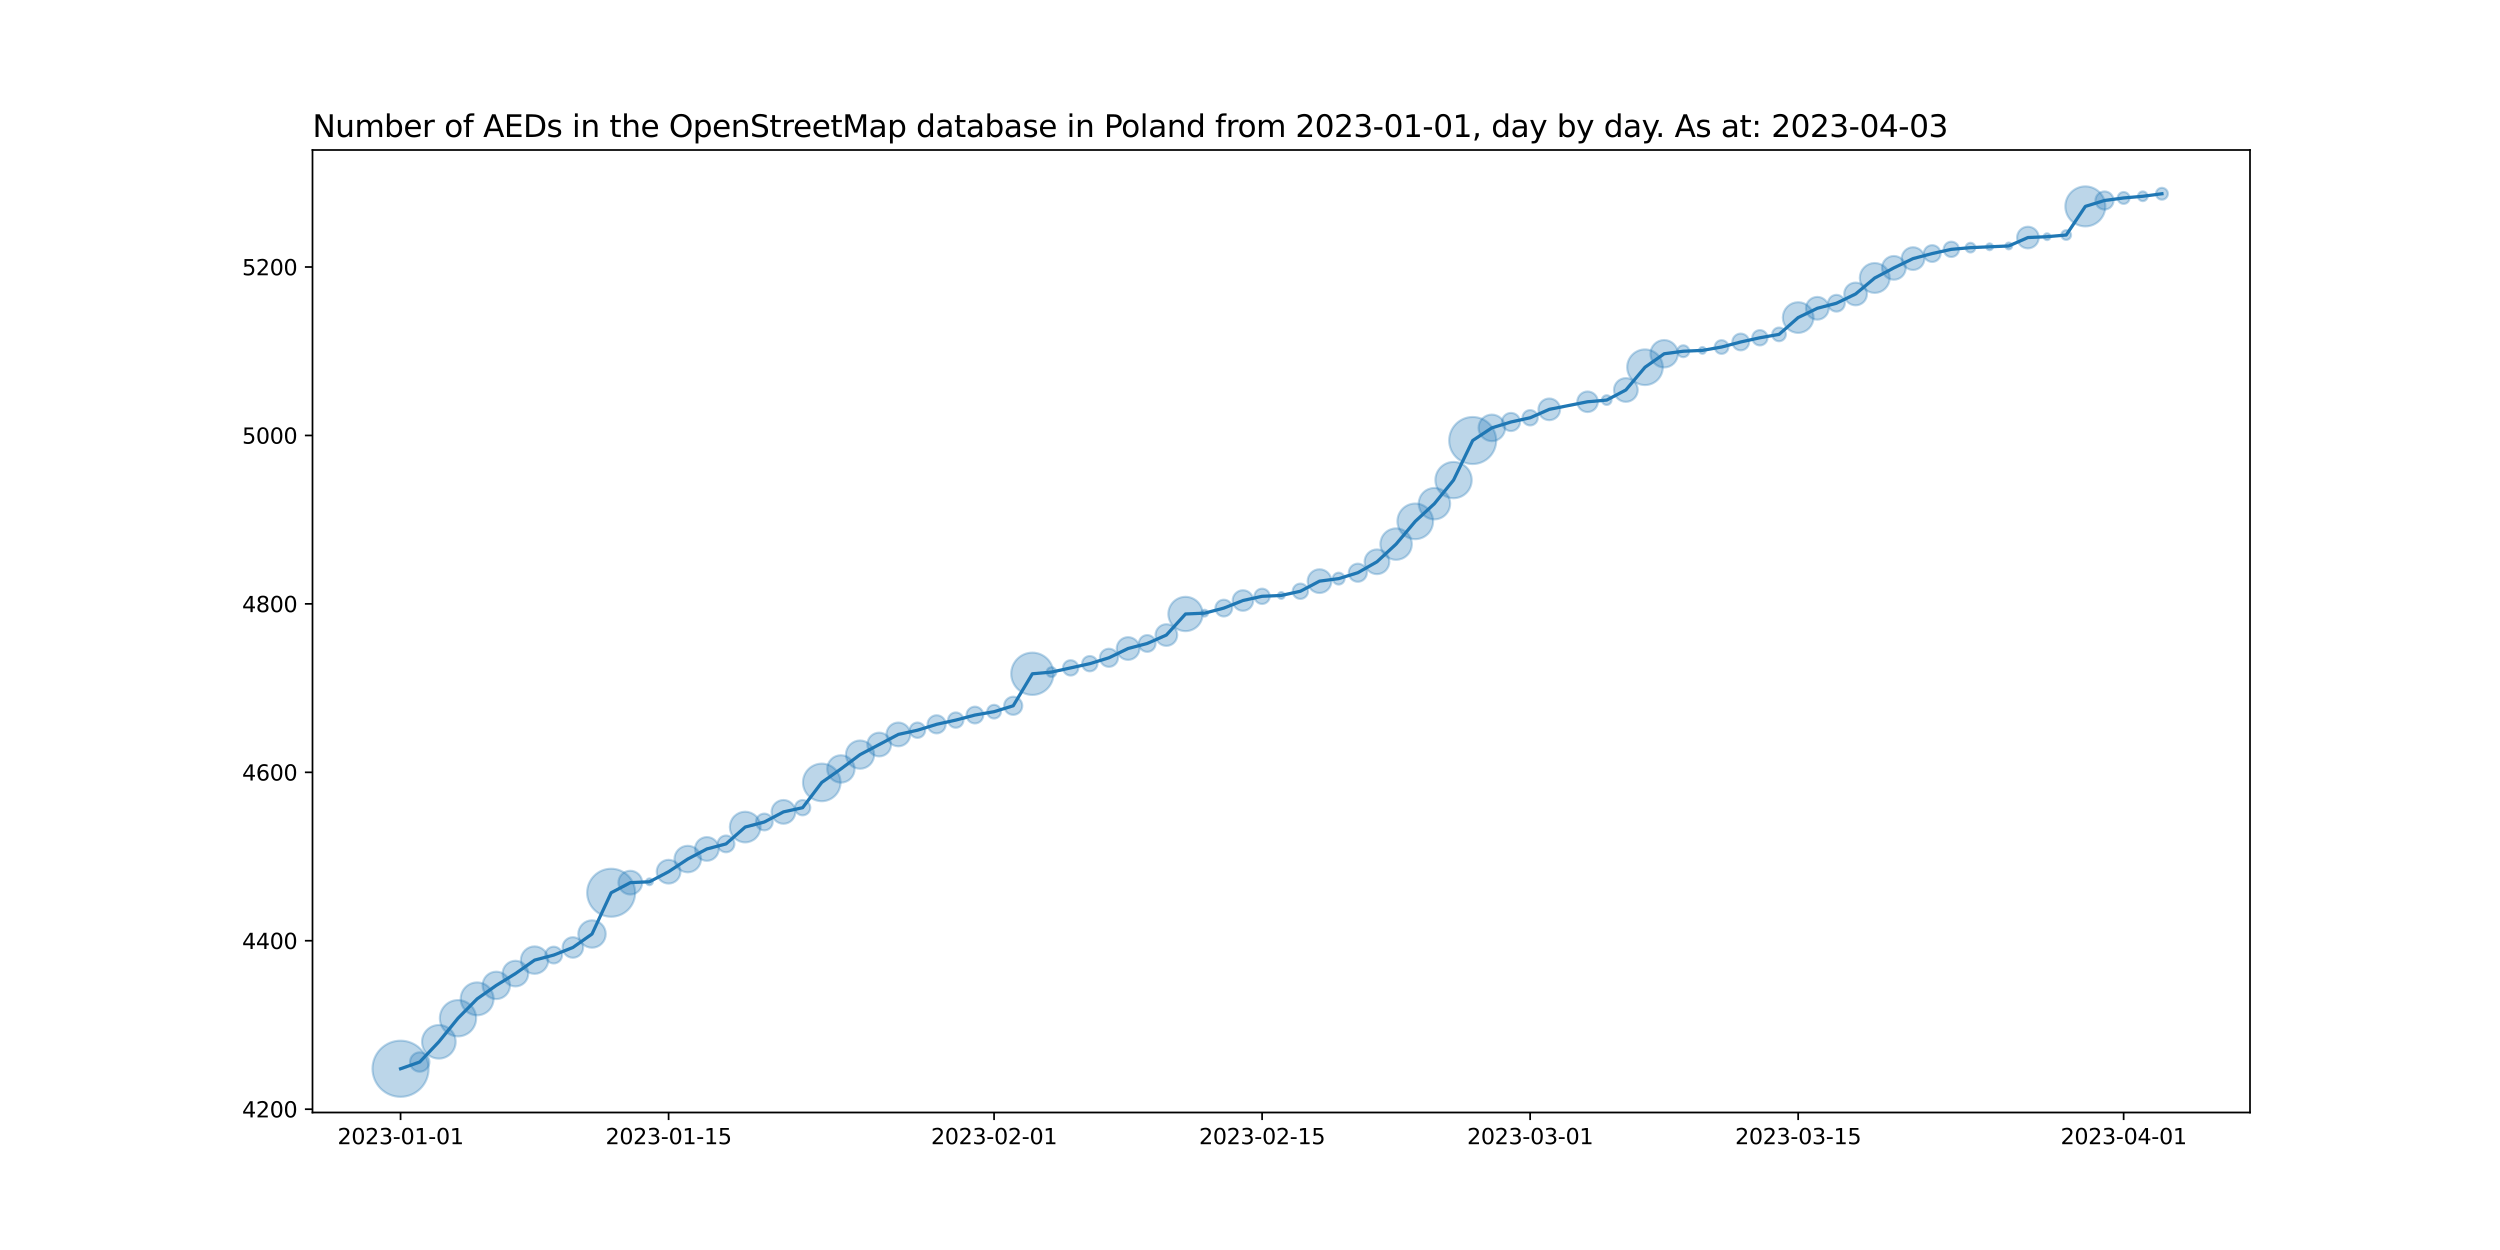 <?xml version="1.0" encoding="utf-8" standalone="no"?>
<!DOCTYPE svg PUBLIC "-//W3C//DTD SVG 1.1//EN"
  "http://www.w3.org/Graphics/SVG/1.1/DTD/svg11.dtd">
<svg xmlns:xlink="http://www.w3.org/1999/xlink" width="1152pt" height="576pt" viewBox="0 0 1152 576" xmlns="http://www.w3.org/2000/svg" version="1.1">
 <defs>
  <style type="text/css">*{stroke-linejoin: round; stroke-linecap: butt}</style>
 </defs>
 <g id="figure_1">
  <g id="patch_1">
   <path d="M 0 576 
L 1152 576 
L 1152 0 
L 0 0 
z
" style="fill: #ffffff"/>
  </g>
  <g id="axes_1">
   <g id="patch_2">
    <path d="M 144 512.64 
L 1036.8 512.64 
L 1036.8 69.12 
L 144 69.12 
z
" style="fill: #ffffff"/>
   </g>
   <g id="PathCollection_1">
    <path d="M 184.582 505.422 
C 188.014 505.422 191.306 504.059 193.733 501.632 
C 196.16 499.204 197.524 495.912 197.524 492.48 
C 197.524 489.048 196.16 485.756 193.733 483.328 
C 191.306 480.901 188.014 479.538 184.582 479.538 
C 181.15 479.538 177.857 480.901 175.43 483.328 
C 173.003 485.756 171.64 489.048 171.64 492.48 
C 171.64 495.912 173.003 499.204 175.43 501.632 
C 177.857 504.059 181.15 505.422 184.582 505.422 
z
" clip-path="url(#p79f030a928)" style="fill: #1f77b4; fill-opacity: 0.3; stroke: #1f77b4; stroke-opacity: 0.3"/>
    <path d="M 193.404 493.848 
C 194.59 493.848 195.728 493.376 196.566 492.538 
C 197.405 491.699 197.876 490.562 197.876 489.375 
C 197.876 488.189 197.405 487.052 196.566 486.213 
C 195.728 485.375 194.59 484.903 193.404 484.903 
C 192.218 484.903 191.08 485.375 190.242 486.213 
C 189.403 487.052 188.932 488.189 188.932 489.375 
C 188.932 490.562 189.403 491.699 190.242 492.538 
C 191.08 493.376 192.218 493.848 193.404 493.848 
z
" clip-path="url(#p79f030a928)" style="fill: #1f77b4; fill-opacity: 0.3; stroke: #1f77b4; stroke-opacity: 0.3"/>
    <path d="M 202.226 487.808 
C 204.28 487.808 206.251 486.992 207.703 485.539 
C 209.156 484.087 209.972 482.116 209.972 480.062 
C 209.972 478.008 209.156 476.037 207.703 474.585 
C 206.251 473.132 204.28 472.316 202.226 472.316 
C 200.172 472.316 198.201 473.132 196.749 474.585 
C 195.296 476.037 194.48 478.008 194.48 480.062 
C 194.48 482.116 195.296 484.087 196.749 485.539 
C 198.201 486.992 200.172 487.808 202.226 487.808 
z
" clip-path="url(#p79f030a928)" style="fill: #1f77b4; fill-opacity: 0.3; stroke: #1f77b4; stroke-opacity: 0.3"/>
    <path d="M 211.048 477.563 
C 213.267 477.563 215.395 476.681 216.964 475.112 
C 218.533 473.543 219.415 471.415 219.415 469.196 
C 219.415 466.977 218.533 464.849 216.964 463.28 
C 215.395 461.711 213.267 460.829 211.048 460.829 
C 208.829 460.829 206.701 461.711 205.132 463.28 
C 203.563 464.849 202.682 466.977 202.682 469.196 
C 202.682 471.415 203.563 473.543 205.132 475.112 
C 206.701 476.681 208.829 477.563 211.048 477.563 
z
" clip-path="url(#p79f030a928)" style="fill: #1f77b4; fill-opacity: 0.3; stroke: #1f77b4; stroke-opacity: 0.3"/>
    <path d="M 219.87 467.853 
C 221.881 467.853 223.81 467.054 225.232 465.632 
C 226.654 464.21 227.453 462.282 227.453 460.271 
C 227.453 458.26 226.654 456.331 225.232 454.909 
C 223.81 453.487 221.881 452.688 219.87 452.688 
C 217.859 452.688 215.93 453.487 214.508 454.909 
C 213.086 456.331 212.287 458.26 212.287 460.271 
C 212.287 462.282 213.086 464.21 214.508 465.632 
C 215.93 467.054 217.859 467.853 219.87 467.853 
z
" clip-path="url(#p79f030a928)" style="fill: #1f77b4; fill-opacity: 0.3; stroke: #1f77b4; stroke-opacity: 0.3"/>
    <path d="M 228.692 460.386 
C 230.37 460.386 231.979 459.72 233.165 458.534 
C 234.351 457.348 235.017 455.739 235.017 454.062 
C 235.017 452.384 234.351 450.775 233.165 449.589 
C 231.979 448.403 230.37 447.737 228.692 447.737 
C 227.015 447.737 225.406 448.403 224.22 449.589 
C 223.034 450.775 222.368 452.384 222.368 454.062 
C 222.368 455.739 223.034 457.348 224.22 458.534 
C 225.406 459.72 227.015 460.386 228.692 460.386 
z
" clip-path="url(#p79f030a928)" style="fill: #1f77b4; fill-opacity: 0.3; stroke: #1f77b4; stroke-opacity: 0.3"/>
    <path d="M 237.515 454.545 
C 239.084 454.545 240.589 453.921 241.698 452.812 
C 242.807 451.702 243.431 450.198 243.431 448.629 
C 243.431 447.06 242.807 445.555 241.698 444.445 
C 240.589 443.336 239.084 442.713 237.515 442.713 
C 235.946 442.713 234.441 443.336 233.331 444.445 
C 232.222 445.555 231.599 447.06 231.599 448.629 
C 231.599 450.198 232.222 451.702 233.331 452.812 
C 234.441 453.921 235.946 454.545 237.515 454.545 
z
" clip-path="url(#p79f030a928)" style="fill: #1f77b4; fill-opacity: 0.3; stroke: #1f77b4; stroke-opacity: 0.3"/>
    <path d="M 246.337 448.744 
C 248.014 448.744 249.623 448.078 250.809 446.892 
C 251.995 445.706 252.661 444.097 252.661 442.42 
C 252.661 440.742 251.995 439.133 250.809 437.947 
C 249.623 436.761 248.014 436.095 246.337 436.095 
C 244.659 436.095 243.051 436.761 241.865 437.947 
C 240.679 439.133 240.012 440.742 240.012 442.42 
C 240.012 444.097 240.679 445.706 241.865 446.892 
C 243.051 448.078 244.659 448.744 246.337 448.744 
z
" clip-path="url(#p79f030a928)" style="fill: #1f77b4; fill-opacity: 0.3; stroke: #1f77b4; stroke-opacity: 0.3"/>
    <path d="M 255.159 443.964 
C 256.186 443.964 257.171 443.556 257.898 442.83 
C 258.624 442.103 259.032 441.118 259.032 440.091 
C 259.032 439.064 258.624 438.079 257.898 437.353 
C 257.171 436.626 256.186 436.218 255.159 436.218 
C 254.132 436.218 253.147 436.626 252.42 437.353 
C 251.694 438.079 251.286 439.064 251.286 440.091 
C 251.286 441.118 251.694 442.103 252.42 442.83 
C 253.147 443.556 254.132 443.964 255.159 443.964 
z
" clip-path="url(#p79f030a928)" style="fill: #1f77b4; fill-opacity: 0.3; stroke: #1f77b4; stroke-opacity: 0.3"/>
    <path d="M 263.981 441.342 
C 265.239 441.342 266.446 440.842 267.335 439.953 
C 268.225 439.063 268.724 437.857 268.724 436.599 
C 268.724 435.341 268.225 434.134 267.335 433.244 
C 266.446 432.355 265.239 431.855 263.981 431.855 
C 262.723 431.855 261.516 432.355 260.627 433.244 
C 259.737 434.134 259.238 435.341 259.238 436.599 
C 259.238 437.857 259.737 439.063 260.627 439.953 
C 261.516 440.842 262.723 441.342 263.981 441.342 
z
" clip-path="url(#p79f030a928)" style="fill: #1f77b4; fill-opacity: 0.3; stroke: #1f77b4; stroke-opacity: 0.3"/>
    <path d="M 272.803 436.714 
C 274.48 436.714 276.089 436.048 277.275 434.862 
C 278.461 433.676 279.128 432.067 279.128 430.39 
C 279.128 428.712 278.461 427.103 277.275 425.917 
C 276.089 424.731 274.48 424.065 272.803 424.065 
C 271.126 424.065 269.517 424.731 268.331 425.917 
C 267.145 427.103 266.479 428.712 266.479 430.39 
C 266.479 432.067 267.145 433.676 268.331 434.862 
C 269.517 436.048 271.126 436.714 272.803 436.714 
z
" clip-path="url(#p79f030a928)" style="fill: #1f77b4; fill-opacity: 0.3; stroke: #1f77b4; stroke-opacity: 0.3"/>
    <path d="M 281.625 422.442 
C 284.561 422.442 287.376 421.276 289.452 419.201 
C 291.527 417.125 292.693 414.31 292.693 411.374 
C 292.693 408.439 291.527 405.624 289.452 403.548 
C 287.376 401.473 284.561 400.306 281.625 400.306 
C 278.69 400.306 275.875 401.473 273.799 403.548 
C 271.724 405.624 270.557 408.439 270.557 411.374 
C 270.557 414.31 271.724 417.125 273.799 419.201 
C 275.875 421.276 278.69 422.442 281.625 422.442 
z
" clip-path="url(#p79f030a928)" style="fill: #1f77b4; fill-opacity: 0.3; stroke: #1f77b4; stroke-opacity: 0.3"/>
    <path d="M 290.447 412.195 
C 291.9 412.195 293.293 411.618 294.32 410.591 
C 295.348 409.563 295.925 408.17 295.925 406.718 
C 295.925 405.265 295.348 403.872 294.32 402.845 
C 293.293 401.817 291.9 401.24 290.447 401.24 
C 288.995 401.24 287.602 401.817 286.574 402.845 
C 285.547 403.872 284.97 405.265 284.97 406.718 
C 284.97 408.17 285.547 409.563 286.574 410.591 
C 287.602 411.618 288.995 412.195 290.447 412.195 
z
" clip-path="url(#p79f030a928)" style="fill: #1f77b4; fill-opacity: 0.3; stroke: #1f77b4; stroke-opacity: 0.3"/>
    <path d="M 299.27 407.911 
C 299.689 407.911 300.091 407.744 300.388 407.448 
C 300.684 407.151 300.851 406.749 300.851 406.329 
C 300.851 405.91 300.684 405.508 300.388 405.211 
C 300.091 404.915 299.689 404.748 299.27 404.748 
C 298.85 404.748 298.448 404.915 298.152 405.211 
C 297.855 405.508 297.688 405.91 297.688 406.329 
C 297.688 406.749 297.855 407.151 298.152 407.448 
C 298.448 407.744 298.85 407.911 299.27 407.911 
z
" clip-path="url(#p79f030a928)" style="fill: #1f77b4; fill-opacity: 0.3; stroke: #1f77b4; stroke-opacity: 0.3"/>
    <path d="M 308.092 407.15 
C 309.544 407.15 310.938 406.573 311.965 405.546 
C 312.992 404.519 313.569 403.125 313.569 401.673 
C 313.569 400.22 312.992 398.827 311.965 397.8 
C 310.938 396.773 309.544 396.195 308.092 396.195 
C 306.639 396.195 305.246 396.773 304.219 397.8 
C 303.192 398.827 302.614 400.22 302.614 401.673 
C 302.614 403.125 303.192 404.519 304.219 405.546 
C 305.246 406.573 306.639 407.15 308.092 407.15 
z
" clip-path="url(#p79f030a928)" style="fill: #1f77b4; fill-opacity: 0.3; stroke: #1f77b4; stroke-opacity: 0.3"/>
    <path d="M 316.914 401.975 
C 318.538 401.975 320.096 401.33 321.244 400.182 
C 322.392 399.033 323.038 397.476 323.038 395.852 
C 323.038 394.228 322.392 392.67 321.244 391.522 
C 320.096 390.373 318.538 389.728 316.914 389.728 
C 315.29 389.728 313.732 390.373 312.584 391.522 
C 311.435 392.67 310.79 394.228 310.79 395.852 
C 310.79 397.476 311.435 399.033 312.584 400.182 
C 313.732 401.33 315.29 401.975 316.914 401.975 
z
" clip-path="url(#p79f030a928)" style="fill: #1f77b4; fill-opacity: 0.3; stroke: #1f77b4; stroke-opacity: 0.3"/>
    <path d="M 325.736 396.672 
C 327.189 396.672 328.582 396.095 329.609 395.068 
C 330.636 394.041 331.213 392.647 331.213 391.195 
C 331.213 389.742 330.636 388.349 329.609 387.322 
C 328.582 386.295 327.189 385.718 325.736 385.718 
C 324.283 385.718 322.89 386.295 321.863 387.322 
C 320.836 388.349 320.259 389.742 320.259 391.195 
C 320.259 392.647 320.836 394.041 321.863 395.068 
C 322.89 396.095 324.283 396.672 325.736 396.672 
z
" clip-path="url(#p79f030a928)" style="fill: #1f77b4; fill-opacity: 0.3; stroke: #1f77b4; stroke-opacity: 0.3"/>
    <path d="M 334.558 392.74 
C 335.585 392.74 336.57 392.331 337.297 391.605 
C 338.023 390.879 338.431 389.894 338.431 388.867 
C 338.431 387.839 338.023 386.854 337.297 386.128 
C 336.57 385.402 335.585 384.994 334.558 384.994 
C 333.531 384.994 332.546 385.402 331.819 386.128 
C 331.093 386.854 330.685 387.839 330.685 388.867 
C 330.685 389.894 331.093 390.879 331.819 391.605 
C 332.546 392.331 333.531 392.74 334.558 392.74 
z
" clip-path="url(#p79f030a928)" style="fill: #1f77b4; fill-opacity: 0.3; stroke: #1f77b4; stroke-opacity: 0.3"/>
    <path d="M 343.38 388.176 
C 345.256 388.176 347.054 387.431 348.38 386.105 
C 349.706 384.779 350.451 382.98 350.451 381.105 
C 350.451 379.23 349.706 377.431 348.38 376.105 
C 347.054 374.779 345.256 374.034 343.38 374.034 
C 341.505 374.034 339.706 374.779 338.38 376.105 
C 337.054 377.431 336.309 379.23 336.309 381.105 
C 336.309 382.98 337.054 384.779 338.38 386.105 
C 339.706 387.431 341.505 388.176 343.38 388.176 
z
" clip-path="url(#p79f030a928)" style="fill: #1f77b4; fill-opacity: 0.3; stroke: #1f77b4; stroke-opacity: 0.3"/>
    <path d="M 352.202 382.65 
C 353.229 382.65 354.215 382.242 354.941 381.515 
C 355.667 380.789 356.075 379.804 356.075 378.777 
C 356.075 377.75 355.667 376.764 354.941 376.038 
C 354.215 375.312 353.229 374.904 352.202 374.904 
C 351.175 374.904 350.19 375.312 349.464 376.038 
C 348.737 376.764 348.329 377.75 348.329 378.777 
C 348.329 379.804 348.737 380.789 349.464 381.515 
C 350.19 382.242 351.175 382.65 352.202 382.65 
z
" clip-path="url(#p79f030a928)" style="fill: #1f77b4; fill-opacity: 0.3; stroke: #1f77b4; stroke-opacity: 0.3"/>
    <path d="M 361.025 379.597 
C 362.477 379.597 363.87 379.02 364.897 377.993 
C 365.925 376.966 366.502 375.573 366.502 374.12 
C 366.502 372.667 365.925 371.274 364.897 370.247 
C 363.87 369.22 362.477 368.643 361.025 368.643 
C 359.572 368.643 358.179 369.22 357.152 370.247 
C 356.124 371.274 355.547 372.667 355.547 374.12 
C 355.547 375.573 356.124 376.966 357.152 377.993 
C 358.179 379.02 359.572 379.597 361.025 379.597 
z
" clip-path="url(#p79f030a928)" style="fill: #1f77b4; fill-opacity: 0.3; stroke: #1f77b4; stroke-opacity: 0.3"/>
    <path d="M 369.847 375.715 
C 370.784 375.715 371.684 375.343 372.347 374.68 
C 373.01 374.017 373.382 373.117 373.382 372.18 
C 373.382 371.242 373.01 370.343 372.347 369.68 
C 371.684 369.017 370.784 368.644 369.847 368.644 
C 368.909 368.644 368.01 369.017 367.347 369.68 
C 366.684 370.343 366.311 371.242 366.311 372.18 
C 366.311 373.117 366.684 374.017 367.347 374.68 
C 368.01 375.343 368.909 375.715 369.847 375.715 
z
" clip-path="url(#p79f030a928)" style="fill: #1f77b4; fill-opacity: 0.3; stroke: #1f77b4; stroke-opacity: 0.3"/>
    <path d="M 378.669 369.198 
C 380.966 369.198 383.168 368.286 384.792 366.661 
C 386.417 365.037 387.329 362.834 387.329 360.538 
C 387.329 358.241 386.417 356.038 384.792 354.414 
C 383.168 352.79 380.966 351.877 378.669 351.877 
C 376.372 351.877 374.169 352.79 372.545 354.414 
C 370.921 356.038 370.009 358.241 370.009 360.538 
C 370.009 362.834 370.921 365.037 372.545 366.661 
C 374.169 368.286 376.372 369.198 378.669 369.198 
z
" clip-path="url(#p79f030a928)" style="fill: #1f77b4; fill-opacity: 0.3; stroke: #1f77b4; stroke-opacity: 0.3"/>
    <path d="M 387.491 360.653 
C 389.168 360.653 390.777 359.987 391.963 358.801 
C 393.149 357.615 393.815 356.006 393.815 354.329 
C 393.815 352.651 393.149 351.043 391.963 349.857 
C 390.777 348.671 389.168 348.004 387.491 348.004 
C 385.814 348.004 384.205 348.671 383.019 349.857 
C 381.833 351.043 381.166 352.651 381.166 354.329 
C 381.166 356.006 381.833 357.615 383.019 358.801 
C 384.205 359.987 385.814 360.653 387.491 360.653 
z
" clip-path="url(#p79f030a928)" style="fill: #1f77b4; fill-opacity: 0.3; stroke: #1f77b4; stroke-opacity: 0.3"/>
    <path d="M 396.313 354.251 
C 398.042 354.251 399.7 353.564 400.923 352.341 
C 402.145 351.119 402.832 349.461 402.832 347.732 
C 402.832 346.003 402.145 344.344 400.923 343.122 
C 399.7 341.899 398.042 341.212 396.313 341.212 
C 394.584 341.212 392.926 341.899 391.703 343.122 
C 390.481 344.344 389.794 346.003 389.794 347.732 
C 389.794 349.461 390.481 351.119 391.703 352.341 
C 392.926 353.564 394.584 354.251 396.313 354.251 
z
" clip-path="url(#p79f030a928)" style="fill: #1f77b4; fill-opacity: 0.3; stroke: #1f77b4; stroke-opacity: 0.3"/>
    <path d="M 405.135 348.552 
C 406.588 348.552 407.981 347.975 409.008 346.948 
C 410.035 345.921 410.612 344.527 410.612 343.075 
C 410.612 341.622 410.035 340.229 409.008 339.202 
C 407.981 338.175 406.588 337.598 405.135 337.598 
C 403.683 337.598 402.289 338.175 401.262 339.202 
C 400.235 340.229 399.658 341.622 399.658 343.075 
C 399.658 344.527 400.235 345.921 401.262 346.948 
C 402.289 347.975 403.683 348.552 405.135 348.552 
z
" clip-path="url(#p79f030a928)" style="fill: #1f77b4; fill-opacity: 0.3; stroke: #1f77b4; stroke-opacity: 0.3"/>
    <path d="M 413.957 343.895 
C 415.41 343.895 416.803 343.318 417.83 342.291 
C 418.857 341.264 419.435 339.871 419.435 338.418 
C 419.435 336.965 418.857 335.572 417.83 334.545 
C 416.803 333.518 415.41 332.941 413.957 332.941 
C 412.505 332.941 411.111 333.518 410.084 334.545 
C 409.057 335.572 408.48 336.965 408.48 338.418 
C 408.48 339.871 409.057 341.264 410.084 342.291 
C 411.111 343.318 412.505 343.895 413.957 343.895 
z
" clip-path="url(#p79f030a928)" style="fill: #1f77b4; fill-opacity: 0.3; stroke: #1f77b4; stroke-opacity: 0.3"/>
    <path d="M 422.779 340.013 
C 423.717 340.013 424.616 339.641 425.279 338.978 
C 425.942 338.315 426.315 337.415 426.315 336.478 
C 426.315 335.54 425.942 334.641 425.279 333.978 
C 424.616 333.315 423.717 332.942 422.779 332.942 
C 421.842 332.942 420.942 333.315 420.279 333.978 
C 419.616 334.641 419.244 335.54 419.244 336.478 
C 419.244 337.415 419.616 338.315 420.279 338.978 
C 420.942 339.641 421.842 340.013 422.779 340.013 
z
" clip-path="url(#p79f030a928)" style="fill: #1f77b4; fill-opacity: 0.3; stroke: #1f77b4; stroke-opacity: 0.3"/>
    <path d="M 431.602 337.945 
C 432.711 337.945 433.775 337.504 434.56 336.719 
C 435.344 335.935 435.785 334.871 435.785 333.761 
C 435.785 332.652 435.344 331.588 434.56 330.803 
C 433.775 330.019 432.711 329.578 431.602 329.578 
C 430.492 329.578 429.428 330.019 428.644 330.803 
C 427.859 331.588 427.418 332.652 427.418 333.761 
C 427.418 334.871 427.859 335.935 428.644 336.719 
C 429.428 337.504 430.492 337.945 431.602 337.945 
z
" clip-path="url(#p79f030a928)" style="fill: #1f77b4; fill-opacity: 0.3; stroke: #1f77b4; stroke-opacity: 0.3"/>
    <path d="M 440.424 335.356 
C 441.361 335.356 442.261 334.984 442.924 334.321 
C 443.587 333.658 443.959 332.759 443.959 331.821 
C 443.959 330.883 443.587 329.984 442.924 329.321 
C 442.261 328.658 441.361 328.285 440.424 328.285 
C 439.486 328.285 438.587 328.658 437.924 329.321 
C 437.261 329.984 436.888 330.883 436.888 331.821 
C 436.888 332.759 437.261 333.658 437.924 334.321 
C 438.587 334.984 439.486 335.356 440.424 335.356 
z
" clip-path="url(#p79f030a928)" style="fill: #1f77b4; fill-opacity: 0.3; stroke: #1f77b4; stroke-opacity: 0.3"/>
    <path d="M 449.246 333.365 
C 450.273 333.365 451.258 332.957 451.984 332.231 
C 452.711 331.505 453.119 330.52 453.119 329.493 
C 453.119 328.465 452.711 327.48 451.984 326.754 
C 451.258 326.028 450.273 325.62 449.246 325.62 
C 448.219 325.62 447.234 326.028 446.507 326.754 
C 445.781 327.48 445.373 328.465 445.373 329.493 
C 445.373 330.52 445.781 331.505 446.507 332.231 
C 447.234 332.957 448.219 333.365 449.246 333.365 
z
" clip-path="url(#p79f030a928)" style="fill: #1f77b4; fill-opacity: 0.3; stroke: #1f77b4; stroke-opacity: 0.3"/>
    <path d="M 458.068 331.103 
C 458.907 331.103 459.711 330.769 460.304 330.176 
C 460.897 329.583 461.23 328.779 461.23 327.94 
C 461.23 327.102 460.897 326.297 460.304 325.704 
C 459.711 325.111 458.907 324.778 458.068 324.778 
C 457.229 324.778 456.425 325.111 455.832 325.704 
C 455.239 326.297 454.906 327.102 454.906 327.94 
C 454.906 328.779 455.239 329.583 455.832 330.176 
C 456.425 330.769 457.229 331.103 458.068 331.103 
z
" clip-path="url(#p79f030a928)" style="fill: #1f77b4; fill-opacity: 0.3; stroke: #1f77b4; stroke-opacity: 0.3"/>
    <path d="M 466.89 329.407 
C 468 329.407 469.064 328.966 469.848 328.182 
C 470.633 327.397 471.073 326.333 471.073 325.224 
C 471.073 324.114 470.633 323.05 469.848 322.266 
C 469.064 321.481 468 321.04 466.89 321.04 
C 465.781 321.04 464.717 321.481 463.932 322.266 
C 463.148 323.05 462.707 324.114 462.707 325.224 
C 462.707 326.333 463.148 327.397 463.932 328.182 
C 464.717 328.966 465.781 329.407 466.89 329.407 
z
" clip-path="url(#p79f030a928)" style="fill: #1f77b4; fill-opacity: 0.3; stroke: #1f77b4; stroke-opacity: 0.3"/>
    <path d="M 475.712 320.224 
C 478.297 320.224 480.776 319.197 482.604 317.369 
C 484.432 315.542 485.459 313.062 485.459 310.477 
C 485.459 307.892 484.432 305.413 482.604 303.585 
C 480.776 301.757 478.297 300.731 475.712 300.731 
C 473.127 300.731 470.648 301.757 468.82 303.585 
C 466.992 305.413 465.965 307.892 465.965 310.477 
C 465.965 313.062 466.992 315.542 468.82 317.369 
C 470.648 319.197 473.127 320.224 475.712 320.224 
z
" clip-path="url(#p79f030a928)" style="fill: #1f77b4; fill-opacity: 0.3; stroke: #1f77b4; stroke-opacity: 0.3"/>
    <path d="M 484.534 311.937 
C 485.127 311.937 485.696 311.702 486.116 311.282 
C 486.535 310.863 486.77 310.294 486.77 309.701 
C 486.77 309.108 486.535 308.539 486.116 308.12 
C 485.696 307.701 485.127 307.465 484.534 307.465 
C 483.941 307.465 483.373 307.701 482.953 308.12 
C 482.534 308.539 482.298 309.108 482.298 309.701 
C 482.298 310.294 482.534 310.863 482.953 311.282 
C 483.373 311.702 483.941 311.937 484.534 311.937 
z
" clip-path="url(#p79f030a928)" style="fill: #1f77b4; fill-opacity: 0.3; stroke: #1f77b4; stroke-opacity: 0.3"/>
    <path d="M 493.357 311.296 
C 494.294 311.296 495.194 310.924 495.857 310.261 
C 496.52 309.598 496.892 308.698 496.892 307.761 
C 496.892 306.823 496.52 305.924 495.857 305.261 
C 495.194 304.598 494.294 304.225 493.357 304.225 
C 492.419 304.225 491.52 304.598 490.857 305.261 
C 490.194 305.924 489.821 306.823 489.821 307.761 
C 489.821 308.698 490.194 309.598 490.857 310.261 
C 491.52 310.924 492.419 311.296 493.357 311.296 
z
" clip-path="url(#p79f030a928)" style="fill: #1f77b4; fill-opacity: 0.3; stroke: #1f77b4; stroke-opacity: 0.3"/>
    <path d="M 502.179 309.356 
C 503.116 309.356 504.016 308.984 504.679 308.321 
C 505.342 307.658 505.714 306.758 505.714 305.821 
C 505.714 304.883 505.342 303.984 504.679 303.321 
C 504.016 302.658 503.116 302.285 502.179 302.285 
C 501.241 302.285 500.342 302.658 499.679 303.321 
C 499.016 303.984 498.643 304.883 498.643 305.821 
C 498.643 306.758 499.016 307.658 499.679 308.321 
C 500.342 308.984 501.241 309.356 502.179 309.356 
z
" clip-path="url(#p79f030a928)" style="fill: #1f77b4; fill-opacity: 0.3; stroke: #1f77b4; stroke-opacity: 0.3"/>
    <path d="M 511.001 307.287 
C 512.11 307.287 513.174 306.847 513.959 306.062 
C 514.743 305.278 515.184 304.213 515.184 303.104 
C 515.184 301.995 514.743 300.931 513.959 300.146 
C 513.174 299.362 512.11 298.921 511.001 298.921 
C 509.891 298.921 508.827 299.362 508.043 300.146 
C 507.258 300.931 506.817 301.995 506.817 303.104 
C 506.817 304.213 507.258 305.278 508.043 306.062 
C 508.827 306.847 509.891 307.287 511.001 307.287 
z
" clip-path="url(#p79f030a928)" style="fill: #1f77b4; fill-opacity: 0.3; stroke: #1f77b4; stroke-opacity: 0.3"/>
    <path d="M 519.823 304.079 
C 521.214 304.079 522.548 303.527 523.531 302.543 
C 524.514 301.56 525.067 300.226 525.067 298.835 
C 525.067 297.445 524.514 296.111 523.531 295.127 
C 522.548 294.144 521.214 293.591 519.823 293.591 
C 518.432 293.591 517.098 294.144 516.115 295.127 
C 515.131 296.111 514.579 297.445 514.579 298.835 
C 514.579 300.226 515.131 301.56 516.115 302.543 
C 517.098 303.527 518.432 304.079 519.823 304.079 
z
" clip-path="url(#p79f030a928)" style="fill: #1f77b4; fill-opacity: 0.3; stroke: #1f77b4; stroke-opacity: 0.3"/>
    <path d="M 528.645 300.38 
C 529.672 300.38 530.657 299.972 531.384 299.246 
C 532.11 298.519 532.518 297.534 532.518 296.507 
C 532.518 295.48 532.11 294.495 531.384 293.768 
C 530.657 293.042 529.672 292.634 528.645 292.634 
C 527.618 292.634 526.633 293.042 525.906 293.768 
C 525.18 294.495 524.772 295.48 524.772 296.507 
C 524.772 297.534 525.18 298.519 525.906 299.246 
C 526.633 299.972 527.618 300.38 528.645 300.38 
z
" clip-path="url(#p79f030a928)" style="fill: #1f77b4; fill-opacity: 0.3; stroke: #1f77b4; stroke-opacity: 0.3"/>
    <path d="M 537.467 297.626 
C 538.793 297.626 540.065 297.099 541.003 296.162 
C 541.94 295.224 542.467 293.952 542.467 292.626 
C 542.467 291.3 541.94 290.028 541.003 289.091 
C 540.065 288.153 538.793 287.626 537.467 287.626 
C 536.141 287.626 534.869 288.153 533.932 289.091 
C 532.994 290.028 532.467 291.3 532.467 292.626 
C 532.467 293.952 532.994 295.224 533.932 296.162 
C 534.869 297.099 536.141 297.626 537.467 297.626 
z
" clip-path="url(#p79f030a928)" style="fill: #1f77b4; fill-opacity: 0.3; stroke: #1f77b4; stroke-opacity: 0.3"/>
    <path d="M 546.289 290.83 
C 548.386 290.83 550.397 289.997 551.879 288.515 
C 553.362 287.032 554.195 285.021 554.195 282.925 
C 554.195 280.828 553.362 278.817 551.879 277.334 
C 550.397 275.852 548.386 275.019 546.289 275.019 
C 544.193 275.019 542.182 275.852 540.699 277.334 
C 539.217 278.817 538.384 280.828 538.384 282.925 
C 538.384 285.021 539.217 287.032 540.699 288.515 
C 542.182 289.997 544.193 290.83 546.289 290.83 
z
" clip-path="url(#p79f030a928)" style="fill: #1f77b4; fill-opacity: 0.3; stroke: #1f77b4; stroke-opacity: 0.3"/>
    <path d="M 555.111 284.118 
C 555.531 284.118 555.933 283.951 556.229 283.655 
C 556.526 283.358 556.693 282.956 556.693 282.537 
C 556.693 282.117 556.526 281.715 556.229 281.419 
C 555.933 281.122 555.531 280.955 555.111 280.955 
C 554.692 280.955 554.29 281.122 553.993 281.419 
C 553.697 281.715 553.53 282.117 553.53 282.537 
C 553.53 282.956 553.697 283.358 553.993 283.655 
C 554.29 283.951 554.692 284.118 555.111 284.118 
z
" clip-path="url(#p79f030a928)" style="fill: #1f77b4; fill-opacity: 0.3; stroke: #1f77b4; stroke-opacity: 0.3"/>
    <path d="M 563.934 284.081 
C 564.961 284.081 565.946 283.673 566.672 282.947 
C 567.398 282.221 567.807 281.235 567.807 280.208 
C 567.807 279.181 567.398 278.196 566.672 277.47 
C 565.946 276.743 564.961 276.335 563.934 276.335 
C 562.906 276.335 561.921 276.743 561.195 277.47 
C 560.469 278.196 560.061 279.181 560.061 280.208 
C 560.061 281.235 560.469 282.221 561.195 282.947 
C 561.921 283.673 562.906 284.081 563.934 284.081 
z
" clip-path="url(#p79f030a928)" style="fill: #1f77b4; fill-opacity: 0.3; stroke: #1f77b4; stroke-opacity: 0.3"/>
    <path d="M 572.756 281.459 
C 574.014 281.459 575.22 280.959 576.11 280.07 
C 576.999 279.18 577.499 277.974 577.499 276.716 
C 577.499 275.458 576.999 274.251 576.11 273.362 
C 575.22 272.472 574.014 271.972 572.756 271.972 
C 571.498 271.972 570.291 272.472 569.402 273.362 
C 568.512 274.251 568.012 275.458 568.012 276.716 
C 568.012 277.974 568.512 279.18 569.402 280.07 
C 570.291 280.959 571.498 281.459 572.756 281.459 
z
" clip-path="url(#p79f030a928)" style="fill: #1f77b4; fill-opacity: 0.3; stroke: #1f77b4; stroke-opacity: 0.3"/>
    <path d="M 581.578 278.311 
C 582.515 278.311 583.415 277.938 584.078 277.275 
C 584.741 276.612 585.113 275.713 585.113 274.775 
C 585.113 273.838 584.741 272.938 584.078 272.275 
C 583.415 271.612 582.515 271.24 581.578 271.24 
C 580.64 271.24 579.741 271.612 579.078 272.275 
C 578.415 272.938 578.042 273.838 578.042 274.775 
C 578.042 275.713 578.415 276.612 579.078 277.275 
C 579.741 277.938 580.64 278.311 581.578 278.311 
z
" clip-path="url(#p79f030a928)" style="fill: #1f77b4; fill-opacity: 0.3; stroke: #1f77b4; stroke-opacity: 0.3"/>
    <path d="M 590.4 275.968 
C 590.819 275.968 591.222 275.802 591.518 275.505 
C 591.815 275.209 591.981 274.807 591.981 274.387 
C 591.981 273.968 591.815 273.566 591.518 273.269 
C 591.222 272.973 590.819 272.806 590.4 272.806 
C 589.981 272.806 589.578 272.973 589.282 273.269 
C 588.985 273.566 588.819 273.968 588.819 274.387 
C 588.819 274.807 588.985 275.209 589.282 275.505 
C 589.578 275.802 589.981 275.968 590.4 275.968 
z
" clip-path="url(#p79f030a928)" style="fill: #1f77b4; fill-opacity: 0.3; stroke: #1f77b4; stroke-opacity: 0.3"/>
    <path d="M 599.222 275.982 
C 600.16 275.982 601.059 275.61 601.722 274.947 
C 602.385 274.284 602.758 273.385 602.758 272.447 
C 602.758 271.509 602.385 270.61 601.722 269.947 
C 601.059 269.284 600.16 268.911 599.222 268.911 
C 598.284 268.911 597.385 269.284 596.722 269.947 
C 596.059 270.61 595.687 271.509 595.687 272.447 
C 595.687 273.385 596.059 274.284 596.722 274.947 
C 597.385 275.61 598.284 275.982 599.222 275.982 
z
" clip-path="url(#p79f030a928)" style="fill: #1f77b4; fill-opacity: 0.3; stroke: #1f77b4; stroke-opacity: 0.3"/>
    <path d="M 608.044 273.267 
C 609.497 273.267 610.89 272.69 611.917 271.663 
C 612.944 270.636 613.521 269.243 613.521 267.79 
C 613.521 266.338 612.944 264.944 611.917 263.917 
C 610.89 262.89 609.497 262.313 608.044 262.313 
C 606.592 262.313 605.198 262.89 604.171 263.917 
C 603.144 264.944 602.567 266.338 602.567 267.79 
C 602.567 269.243 603.144 270.636 604.171 271.663 
C 605.198 272.69 606.592 273.267 608.044 273.267 
z
" clip-path="url(#p79f030a928)" style="fill: #1f77b4; fill-opacity: 0.3; stroke: #1f77b4; stroke-opacity: 0.3"/>
    <path d="M 616.866 269.365 
C 617.593 269.365 618.289 269.076 618.803 268.562 
C 619.316 268.049 619.605 267.352 619.605 266.626 
C 619.605 265.9 619.316 265.203 618.803 264.689 
C 618.289 264.176 617.593 263.887 616.866 263.887 
C 616.14 263.887 615.443 264.176 614.93 264.689 
C 614.416 265.203 614.128 265.9 614.128 266.626 
C 614.128 267.352 614.416 268.049 614.93 268.562 
C 615.443 269.076 616.14 269.365 616.866 269.365 
z
" clip-path="url(#p79f030a928)" style="fill: #1f77b4; fill-opacity: 0.3; stroke: #1f77b4; stroke-opacity: 0.3"/>
    <path d="M 625.689 268.093 
C 626.798 268.093 627.862 267.652 628.647 266.867 
C 629.431 266.083 629.872 265.019 629.872 263.909 
C 629.872 262.8 629.431 261.736 628.647 260.951 
C 627.862 260.167 626.798 259.726 625.689 259.726 
C 624.579 259.726 623.515 260.167 622.73 260.951 
C 621.946 261.736 621.505 262.8 621.505 263.909 
C 621.505 265.019 621.946 266.083 622.73 266.867 
C 623.515 267.652 624.579 268.093 625.689 268.093 
z
" clip-path="url(#p79f030a928)" style="fill: #1f77b4; fill-opacity: 0.3; stroke: #1f77b4; stroke-opacity: 0.3"/>
    <path d="M 634.511 264.565 
C 636.023 264.565 637.473 263.965 638.542 262.896 
C 639.611 261.827 640.212 260.376 640.212 258.865 
C 640.212 257.353 639.611 255.903 638.542 254.833 
C 637.473 253.764 636.023 253.164 634.511 253.164 
C 632.999 253.164 631.549 253.764 630.48 254.833 
C 629.41 255.903 628.81 257.353 628.81 258.865 
C 628.81 260.376 629.41 261.827 630.48 262.896 
C 631.549 263.965 632.999 264.565 634.511 264.565 
z
" clip-path="url(#p79f030a928)" style="fill: #1f77b4; fill-opacity: 0.3; stroke: #1f77b4; stroke-opacity: 0.3"/>
    <path d="M 643.333 257.961 
C 645.254 257.961 647.098 257.197 648.456 255.839 
C 649.815 254.48 650.578 252.637 650.578 250.715 
C 650.578 248.794 649.815 246.951 648.456 245.592 
C 647.098 244.233 645.254 243.47 643.333 243.47 
C 641.411 243.47 639.568 244.233 638.209 245.592 
C 636.851 246.951 636.087 248.794 636.087 250.715 
C 636.087 252.637 636.851 254.48 638.209 255.839 
C 639.568 257.197 641.411 257.961 643.333 257.961 
z
" clip-path="url(#p79f030a928)" style="fill: #1f77b4; fill-opacity: 0.3; stroke: #1f77b4; stroke-opacity: 0.3"/>
    <path d="M 652.155 248.453 
C 654.334 248.453 656.424 247.588 657.964 246.047 
C 659.505 244.506 660.371 242.416 660.371 240.237 
C 660.371 238.059 659.505 235.969 657.964 234.428 
C 656.424 232.887 654.334 232.022 652.155 232.022 
C 649.976 232.022 647.886 232.887 646.345 234.428 
C 644.805 235.969 643.939 238.059 643.939 240.237 
C 643.939 242.416 644.805 244.506 646.345 246.047 
C 647.886 247.588 649.976 248.453 652.155 248.453 
z
" clip-path="url(#p79f030a928)" style="fill: #1f77b4; fill-opacity: 0.3; stroke: #1f77b4; stroke-opacity: 0.3"/>
    <path d="M 660.977 239.334 
C 662.899 239.334 664.742 238.57 666.101 237.212 
C 667.459 235.853 668.223 234.01 668.223 232.088 
C 668.223 230.167 667.459 228.323 666.101 226.965 
C 664.742 225.606 662.899 224.842 660.977 224.842 
C 659.055 224.842 657.212 225.606 655.854 226.965 
C 654.495 228.323 653.731 230.167 653.731 232.088 
C 653.731 234.01 654.495 235.853 655.854 237.212 
C 657.212 238.57 659.055 239.334 660.977 239.334 
z
" clip-path="url(#p79f030a928)" style="fill: #1f77b4; fill-opacity: 0.3; stroke: #1f77b4; stroke-opacity: 0.3"/>
    <path d="M 669.799 229.589 
C 672.018 229.589 674.146 228.707 675.715 227.138 
C 677.284 225.569 678.166 223.441 678.166 221.222 
C 678.166 219.003 677.284 216.875 675.715 215.306 
C 674.146 213.737 672.018 212.856 669.799 212.856 
C 667.58 212.856 665.452 213.737 663.883 215.306 
C 662.314 216.875 661.433 219.003 661.433 221.222 
C 661.433 223.441 662.314 225.569 663.883 227.138 
C 665.452 228.707 667.58 229.589 669.799 229.589 
z
" clip-path="url(#p79f030a928)" style="fill: #1f77b4; fill-opacity: 0.3; stroke: #1f77b4; stroke-opacity: 0.3"/>
    <path d="M 678.621 213.823 
C 681.496 213.823 684.253 212.681 686.286 210.648 
C 688.319 208.615 689.461 205.858 689.461 202.983 
C 689.461 200.108 688.319 197.351 686.286 195.318 
C 684.253 193.286 681.496 192.143 678.621 192.143 
C 675.747 192.143 672.989 193.286 670.956 195.318 
C 668.924 197.351 667.782 200.108 667.782 202.983 
C 667.782 205.858 668.924 208.615 670.956 210.648 
C 672.989 212.681 675.747 213.823 678.621 213.823 
z
" clip-path="url(#p79f030a928)" style="fill: #1f77b4; fill-opacity: 0.3; stroke: #1f77b4; stroke-opacity: 0.3"/>
    <path d="M 687.443 203.286 
C 689.068 203.286 690.625 202.641 691.774 201.492 
C 692.922 200.344 693.567 198.786 693.567 197.162 
C 693.567 195.538 692.922 193.98 691.774 192.832 
C 690.625 191.684 689.068 191.038 687.443 191.038 
C 685.819 191.038 684.262 191.684 683.113 192.832 
C 681.965 193.98 681.32 195.538 681.32 197.162 
C 681.32 198.786 681.965 200.344 683.113 201.492 
C 684.262 202.641 685.819 203.286 687.443 203.286 
z
" clip-path="url(#p79f030a928)" style="fill: #1f77b4; fill-opacity: 0.3; stroke: #1f77b4; stroke-opacity: 0.3"/>
    <path d="M 696.266 198.629 
C 697.375 198.629 698.439 198.188 699.224 197.404 
C 700.008 196.619 700.449 195.555 700.449 194.446 
C 700.449 193.336 700.008 192.272 699.224 191.488 
C 698.439 190.703 697.375 190.262 696.266 190.262 
C 695.156 190.262 694.092 190.703 693.308 191.488 
C 692.523 192.272 692.082 193.336 692.082 194.446 
C 692.082 195.555 692.523 196.619 693.308 197.404 
C 694.092 198.188 695.156 198.629 696.266 198.629 
z
" clip-path="url(#p79f030a928)" style="fill: #1f77b4; fill-opacity: 0.3; stroke: #1f77b4; stroke-opacity: 0.3"/>
    <path d="M 705.088 196.041 
C 706.025 196.041 706.925 195.668 707.588 195.005 
C 708.251 194.342 708.623 193.443 708.623 192.505 
C 708.623 191.568 708.251 190.668 707.588 190.005 
C 706.925 189.342 706.025 188.97 705.088 188.97 
C 704.15 188.97 703.251 189.342 702.588 190.005 
C 701.925 190.668 701.552 191.568 701.552 192.505 
C 701.552 193.443 701.925 194.342 702.588 195.005 
C 703.251 195.668 704.15 196.041 705.088 196.041 
z
" clip-path="url(#p79f030a928)" style="fill: #1f77b4; fill-opacity: 0.3; stroke: #1f77b4; stroke-opacity: 0.3"/>
    <path d="M 713.91 193.625 
C 715.236 193.625 716.508 193.098 717.445 192.16 
C 718.383 191.223 718.91 189.951 718.91 188.625 
C 718.91 187.299 718.383 186.027 717.445 185.089 
C 716.508 184.152 715.236 183.625 713.91 183.625 
C 712.584 183.625 711.312 184.152 710.374 185.089 
C 709.437 186.027 708.91 187.299 708.91 188.625 
C 708.91 189.951 709.437 191.223 710.374 192.16 
C 711.312 193.098 712.584 193.625 713.91 193.625 
z
" clip-path="url(#p79f030a928)" style="fill: #1f77b4; fill-opacity: 0.3; stroke: #1f77b4; stroke-opacity: 0.3"/>
    <path d="M 731.554 189.876 
C 732.812 189.876 734.019 189.376 734.908 188.486 
C 735.798 187.597 736.298 186.39 736.298 185.132 
C 736.298 183.874 735.798 182.668 734.908 181.778 
C 734.019 180.889 732.812 180.389 731.554 180.389 
C 730.296 180.389 729.09 180.889 728.2 181.778 
C 727.311 182.668 726.811 183.874 726.811 185.132 
C 726.811 186.39 727.311 187.597 728.2 188.486 
C 729.09 189.376 730.296 189.876 731.554 189.876 
z
" clip-path="url(#p79f030a928)" style="fill: #1f77b4; fill-opacity: 0.3; stroke: #1f77b4; stroke-opacity: 0.3"/>
    <path d="M 740.376 186.592 
C 740.969 186.592 741.538 186.356 741.957 185.937 
C 742.377 185.518 742.612 184.949 742.612 184.356 
C 742.612 183.763 742.377 183.194 741.957 182.775 
C 741.538 182.356 740.969 182.12 740.376 182.12 
C 739.783 182.12 739.214 182.356 738.795 182.775 
C 738.376 183.194 738.14 183.763 738.14 184.356 
C 738.14 184.949 738.376 185.518 738.795 185.937 
C 739.214 186.356 739.783 186.592 740.376 186.592 
z
" clip-path="url(#p79f030a928)" style="fill: #1f77b4; fill-opacity: 0.3; stroke: #1f77b4; stroke-opacity: 0.3"/>
    <path d="M 749.198 185.176 
C 750.651 185.176 752.044 184.599 753.071 183.572 
C 754.099 182.545 754.676 181.152 754.676 179.699 
C 754.676 178.247 754.099 176.853 753.071 175.826 
C 752.044 174.799 750.651 174.222 749.198 174.222 
C 747.746 174.222 746.353 174.799 745.325 175.826 
C 744.298 176.853 743.721 178.247 743.721 179.699 
C 743.721 181.152 744.298 182.545 745.325 183.572 
C 746.353 184.599 747.746 185.176 749.198 185.176 
z
" clip-path="url(#p79f030a928)" style="fill: #1f77b4; fill-opacity: 0.3; stroke: #1f77b4; stroke-opacity: 0.3"/>
    <path d="M 758.021 177.437 
C 760.199 177.437 762.289 176.572 763.83 175.031 
C 765.371 173.49 766.236 171.4 766.236 169.221 
C 766.236 167.043 765.371 164.953 763.83 163.412 
C 762.289 161.871 760.199 161.006 758.021 161.006 
C 755.842 161.006 753.752 161.871 752.211 163.412 
C 750.67 164.953 749.805 167.043 749.805 169.221 
C 749.805 171.4 750.67 173.49 752.211 175.031 
C 753.752 176.572 755.842 177.437 758.021 177.437 
z
" clip-path="url(#p79f030a928)" style="fill: #1f77b4; fill-opacity: 0.3; stroke: #1f77b4; stroke-opacity: 0.3"/>
    <path d="M 766.843 169.337 
C 768.52 169.337 770.129 168.671 771.315 167.485 
C 772.501 166.299 773.167 164.69 773.167 163.012 
C 773.167 161.335 772.501 159.726 771.315 158.54 
C 770.129 157.354 768.52 156.688 766.843 156.688 
C 765.165 156.688 763.557 157.354 762.371 158.54 
C 761.185 159.726 760.518 161.335 760.518 163.012 
C 760.518 164.69 761.185 166.299 762.371 167.485 
C 763.557 168.671 765.165 169.337 766.843 169.337 
z
" clip-path="url(#p79f030a928)" style="fill: #1f77b4; fill-opacity: 0.3; stroke: #1f77b4; stroke-opacity: 0.3"/>
    <path d="M 775.665 164.587 
C 776.391 164.587 777.088 164.298 777.601 163.785 
C 778.115 163.271 778.403 162.575 778.403 161.848 
C 778.403 161.122 778.115 160.425 777.601 159.912 
C 777.088 159.398 776.391 159.11 775.665 159.11 
C 774.939 159.11 774.242 159.398 773.728 159.912 
C 773.215 160.425 772.926 161.122 772.926 161.848 
C 772.926 162.575 773.215 163.271 773.728 163.785 
C 774.242 164.298 774.939 164.587 775.665 164.587 
z
" clip-path="url(#p79f030a928)" style="fill: #1f77b4; fill-opacity: 0.3; stroke: #1f77b4; stroke-opacity: 0.3"/>
    <path d="M 784.487 163.041 
C 784.906 163.041 785.308 162.875 785.605 162.578 
C 785.901 162.282 786.068 161.879 786.068 161.46 
C 786.068 161.041 785.901 160.639 785.605 160.342 
C 785.308 160.046 784.906 159.879 784.487 159.879 
C 784.068 159.879 783.665 160.046 783.369 160.342 
C 783.072 160.639 782.906 161.041 782.906 161.46 
C 782.906 161.879 783.072 162.282 783.369 162.578 
C 783.665 162.875 784.068 163.041 784.487 163.041 
z
" clip-path="url(#p79f030a928)" style="fill: #1f77b4; fill-opacity: 0.3; stroke: #1f77b4; stroke-opacity: 0.3"/>
    <path d="M 793.309 163.07 
C 794.148 163.07 794.952 162.737 795.545 162.144 
C 796.138 161.551 796.471 160.747 796.471 159.908 
C 796.471 159.069 796.138 158.265 795.545 157.672 
C 794.952 157.079 794.148 156.746 793.309 156.746 
C 792.47 156.746 791.666 157.079 791.073 157.672 
C 790.48 158.265 790.147 159.069 790.147 159.908 
C 790.147 160.747 790.48 161.551 791.073 162.144 
C 791.666 162.737 792.47 163.07 793.309 163.07 
z
" clip-path="url(#p79f030a928)" style="fill: #1f77b4; fill-opacity: 0.3; stroke: #1f77b4; stroke-opacity: 0.3"/>
    <path d="M 802.131 161.453 
C 803.158 161.453 804.144 161.044 804.87 160.318 
C 805.596 159.592 806.004 158.607 806.004 157.58 
C 806.004 156.552 805.596 155.567 804.87 154.841 
C 804.144 154.115 803.158 153.707 802.131 153.707 
C 801.104 153.707 800.119 154.115 799.393 154.841 
C 798.666 155.567 798.258 156.552 798.258 157.58 
C 798.258 158.607 798.666 159.592 799.393 160.318 
C 800.119 161.044 801.104 161.453 802.131 161.453 
z
" clip-path="url(#p79f030a928)" style="fill: #1f77b4; fill-opacity: 0.3; stroke: #1f77b4; stroke-opacity: 0.3"/>
    <path d="M 810.953 159.175 
C 811.891 159.175 812.79 158.802 813.453 158.139 
C 814.116 157.476 814.489 156.577 814.489 155.639 
C 814.489 154.702 814.116 153.802 813.453 153.139 
C 812.79 152.476 811.891 152.104 810.953 152.104 
C 810.016 152.104 809.116 152.476 808.453 153.139 
C 807.79 153.802 807.418 154.702 807.418 155.639 
C 807.418 156.577 807.79 157.476 808.453 158.139 
C 809.116 158.802 810.016 159.175 810.953 159.175 
z
" clip-path="url(#p79f030a928)" style="fill: #1f77b4; fill-opacity: 0.3; stroke: #1f77b4; stroke-opacity: 0.3"/>
    <path d="M 819.775 157.249 
C 820.614 157.249 821.419 156.916 822.012 156.323 
C 822.605 155.73 822.938 154.926 822.938 154.087 
C 822.938 153.248 822.605 152.444 822.012 151.851 
C 821.419 151.258 820.614 150.925 819.775 150.925 
C 818.937 150.925 818.132 151.258 817.539 151.851 
C 816.946 152.444 816.613 153.248 816.613 154.087 
C 816.613 154.926 816.946 155.73 817.539 156.323 
C 818.132 156.916 818.937 157.249 819.775 157.249 
z
" clip-path="url(#p79f030a928)" style="fill: #1f77b4; fill-opacity: 0.3; stroke: #1f77b4; stroke-opacity: 0.3"/>
    <path d="M 828.598 153.397 
C 830.473 153.397 832.272 152.652 833.598 151.326 
C 834.924 150 835.669 148.201 835.669 146.326 
C 835.669 144.45 834.924 142.652 833.598 141.326 
C 832.272 140 830.473 139.255 828.598 139.255 
C 826.722 139.255 824.924 140 823.598 141.326 
C 822.272 142.652 821.527 144.45 821.527 146.326 
C 821.527 148.201 822.272 150 823.598 151.326 
C 824.924 152.652 826.722 153.397 828.598 153.397 
z
" clip-path="url(#p79f030a928)" style="fill: #1f77b4; fill-opacity: 0.3; stroke: #1f77b4; stroke-opacity: 0.3"/>
    <path d="M 837.42 147.301 
C 838.811 147.301 840.144 146.748 841.128 145.765 
C 842.111 144.782 842.664 143.448 842.664 142.057 
C 842.664 140.666 842.111 139.332 841.128 138.349 
C 840.144 137.365 838.811 136.813 837.42 136.813 
C 836.029 136.813 834.695 137.365 833.712 138.349 
C 832.728 139.332 832.176 140.666 832.176 142.057 
C 832.176 143.448 832.728 144.782 833.712 145.765 
C 834.695 146.748 836.029 147.301 837.42 147.301 
z
" clip-path="url(#p79f030a928)" style="fill: #1f77b4; fill-opacity: 0.3; stroke: #1f77b4; stroke-opacity: 0.3"/>
    <path d="M 846.242 143.601 
C 847.269 143.601 848.254 143.193 848.981 142.467 
C 849.707 141.741 850.115 140.756 850.115 139.729 
C 850.115 138.701 849.707 137.716 848.981 136.99 
C 848.254 136.264 847.269 135.856 846.242 135.856 
C 845.215 135.856 844.23 136.264 843.503 136.99 
C 842.777 137.716 842.369 138.701 842.369 139.729 
C 842.369 140.756 842.777 141.741 843.503 142.467 
C 844.23 143.193 845.215 143.601 846.242 143.601 
z
" clip-path="url(#p79f030a928)" style="fill: #1f77b4; fill-opacity: 0.3; stroke: #1f77b4; stroke-opacity: 0.3"/>
    <path d="M 855.064 140.704 
C 856.455 140.704 857.789 140.151 858.772 139.168 
C 859.756 138.184 860.308 136.851 860.308 135.46 
C 860.308 134.069 859.756 132.735 858.772 131.752 
C 857.789 130.768 856.455 130.216 855.064 130.216 
C 853.673 130.216 852.339 130.768 851.356 131.752 
C 850.373 132.735 849.82 134.069 849.82 135.46 
C 849.82 136.851 850.373 138.184 851.356 139.168 
C 852.339 140.151 853.673 140.704 855.064 140.704 
z
" clip-path="url(#p79f030a928)" style="fill: #1f77b4; fill-opacity: 0.3; stroke: #1f77b4; stroke-opacity: 0.3"/>
    <path d="M 863.886 134.979 
C 865.714 134.979 867.467 134.252 868.76 132.96 
C 870.052 131.668 870.778 129.914 870.778 128.087 
C 870.778 126.259 870.052 124.506 868.76 123.213 
C 867.467 121.921 865.714 121.195 863.886 121.195 
C 862.058 121.195 860.305 121.921 859.013 123.213 
C 857.72 124.506 856.994 126.259 856.994 128.087 
C 856.994 129.914 857.72 131.668 859.013 132.96 
C 860.305 134.252 862.058 134.979 863.886 134.979 
z
" clip-path="url(#p79f030a928)" style="fill: #1f77b4; fill-opacity: 0.3; stroke: #1f77b4; stroke-opacity: 0.3"/>
    <path d="M 872.708 128.907 
C 874.161 128.907 875.554 128.33 876.581 127.303 
C 877.608 126.276 878.186 124.882 878.186 123.43 
C 878.186 121.977 877.608 120.584 876.581 119.557 
C 875.554 118.53 874.161 117.953 872.708 117.953 
C 871.256 117.953 869.862 118.53 868.835 119.557 
C 867.808 120.584 867.231 121.977 867.231 123.43 
C 867.231 124.882 867.808 126.276 868.835 127.303 
C 869.862 128.33 871.256 128.907 872.708 128.907 
z
" clip-path="url(#p79f030a928)" style="fill: #1f77b4; fill-opacity: 0.3; stroke: #1f77b4; stroke-opacity: 0.3"/>
    <path d="M 881.53 124.405 
C 882.921 124.405 884.255 123.853 885.239 122.869 
C 886.222 121.886 886.774 120.552 886.774 119.161 
C 886.774 117.77 886.222 116.436 885.239 115.453 
C 884.255 114.47 882.921 113.917 881.53 113.917 
C 880.14 113.917 878.806 114.47 877.822 115.453 
C 876.839 116.436 876.286 117.77 876.286 119.161 
C 876.286 120.552 876.839 121.886 877.822 122.869 
C 878.806 123.853 880.14 124.405 881.53 124.405 
z
" clip-path="url(#p79f030a928)" style="fill: #1f77b4; fill-opacity: 0.3; stroke: #1f77b4; stroke-opacity: 0.3"/>
    <path d="M 890.353 120.706 
C 891.38 120.706 892.365 120.298 893.091 119.571 
C 893.817 118.845 894.226 117.86 894.226 116.833 
C 894.226 115.806 893.817 114.82 893.091 114.094 
C 892.365 113.368 891.38 112.96 890.353 112.96 
C 889.325 112.96 888.34 113.368 887.614 114.094 
C 886.888 114.82 886.48 115.806 886.48 116.833 
C 886.48 117.86 886.888 118.845 887.614 119.571 
C 888.34 120.298 889.325 120.706 890.353 120.706 
z
" clip-path="url(#p79f030a928)" style="fill: #1f77b4; fill-opacity: 0.3; stroke: #1f77b4; stroke-opacity: 0.3"/>
    <path d="M 899.175 118.428 
C 900.112 118.428 901.012 118.055 901.675 117.392 
C 902.338 116.729 902.71 115.83 902.71 114.892 
C 902.71 113.955 902.338 113.055 901.675 112.392 
C 901.012 111.729 900.112 111.357 899.175 111.357 
C 898.237 111.357 897.338 111.729 896.675 112.392 
C 896.012 113.055 895.639 113.955 895.639 114.892 
C 895.639 115.83 896.012 116.729 896.675 117.392 
C 897.338 118.055 898.237 118.428 899.175 118.428 
z
" clip-path="url(#p79f030a928)" style="fill: #1f77b4; fill-opacity: 0.3; stroke: #1f77b4; stroke-opacity: 0.3"/>
    <path d="M 907.997 116.352 
C 908.59 116.352 909.159 116.117 909.578 115.697 
C 909.997 115.278 910.233 114.709 910.233 114.116 
C 910.233 113.523 909.997 112.954 909.578 112.535 
C 909.159 112.116 908.59 111.88 907.997 111.88 
C 907.404 111.88 906.835 112.116 906.416 112.535 
C 905.996 112.954 905.761 113.523 905.761 114.116 
C 905.761 114.709 905.996 115.278 906.416 115.697 
C 906.835 116.117 907.404 116.352 907.997 116.352 
z
" clip-path="url(#p79f030a928)" style="fill: #1f77b4; fill-opacity: 0.3; stroke: #1f77b4; stroke-opacity: 0.3"/>
    <path d="M 916.819 115.309 
C 917.238 115.309 917.64 115.143 917.937 114.846 
C 918.234 114.55 918.4 114.147 918.4 113.728 
C 918.4 113.309 918.234 112.907 917.937 112.61 
C 917.64 112.314 917.238 112.147 916.819 112.147 
C 916.4 112.147 915.997 112.314 915.701 112.61 
C 915.404 112.907 915.238 113.309 915.238 113.728 
C 915.238 114.147 915.404 114.55 915.701 114.846 
C 915.997 115.143 916.4 115.309 916.819 115.309 
z
" clip-path="url(#p79f030a928)" style="fill: #1f77b4; fill-opacity: 0.3; stroke: #1f77b4; stroke-opacity: 0.3"/>
    <path d="M 925.641 114.921 
C 926.06 114.921 926.463 114.755 926.759 114.458 
C 927.056 114.162 927.222 113.759 927.222 113.34 
C 927.222 112.921 927.056 112.519 926.759 112.222 
C 926.463 111.926 926.06 111.759 925.641 111.759 
C 925.222 111.759 924.82 111.926 924.523 112.222 
C 924.227 112.519 924.06 112.921 924.06 113.34 
C 924.06 113.759 924.227 114.162 924.523 114.458 
C 924.82 114.755 925.222 114.921 925.641 114.921 
z
" clip-path="url(#p79f030a928)" style="fill: #1f77b4; fill-opacity: 0.3; stroke: #1f77b4; stroke-opacity: 0.3"/>
    <path d="M 934.463 114.459 
C 935.789 114.459 937.061 113.933 937.999 112.995 
C 938.936 112.057 939.463 110.785 939.463 109.459 
C 939.463 108.133 938.936 106.862 937.999 105.924 
C 937.061 104.986 935.789 104.459 934.463 104.459 
C 933.137 104.459 931.865 104.986 930.928 105.924 
C 929.99 106.862 929.463 108.133 929.463 109.459 
C 929.463 110.785 929.99 112.057 930.928 112.995 
C 931.865 113.933 933.137 114.459 934.463 114.459 
z
" clip-path="url(#p79f030a928)" style="fill: #1f77b4; fill-opacity: 0.3; stroke: #1f77b4; stroke-opacity: 0.3"/>
    <path d="M 943.285 110.652 
C 943.705 110.652 944.107 110.486 944.403 110.189 
C 944.7 109.893 944.867 109.491 944.867 109.071 
C 944.867 108.652 944.7 108.25 944.403 107.953 
C 944.107 107.657 943.705 107.49 943.285 107.49 
C 942.866 107.49 942.464 107.657 942.167 107.953 
C 941.871 108.25 941.704 108.652 941.704 109.071 
C 941.704 109.491 941.871 109.893 942.167 110.189 
C 942.464 110.486 942.866 110.652 943.285 110.652 
z
" clip-path="url(#p79f030a928)" style="fill: #1f77b4; fill-opacity: 0.3; stroke: #1f77b4; stroke-opacity: 0.3"/>
    <path d="M 952.108 110.531 
C 952.701 110.531 953.269 110.296 953.689 109.876 
C 954.108 109.457 954.344 108.888 954.344 108.295 
C 954.344 107.702 954.108 107.133 953.689 106.714 
C 953.269 106.295 952.701 106.059 952.108 106.059 
C 951.514 106.059 950.946 106.295 950.526 106.714 
C 950.107 107.133 949.871 107.702 949.871 108.295 
C 949.871 108.888 950.107 109.457 950.526 109.876 
C 950.946 110.296 951.514 110.531 952.108 110.531 
z
" clip-path="url(#p79f030a928)" style="fill: #1f77b4; fill-opacity: 0.3; stroke: #1f77b4; stroke-opacity: 0.3"/>
    <path d="M 960.93 104.321 
C 963.375 104.321 965.72 103.349 967.449 101.62 
C 969.178 99.891 970.149 97.546 970.149 95.101 
C 970.149 92.656 969.178 90.311 967.449 88.582 
C 965.72 86.853 963.375 85.881 960.93 85.881 
C 958.485 85.881 956.139 86.853 954.41 88.582 
C 952.682 90.311 951.71 92.656 951.71 95.101 
C 951.71 97.546 952.682 99.891 954.41 101.62 
C 956.139 103.349 958.485 104.321 960.93 104.321 
z
" clip-path="url(#p79f030a928)" style="fill: #1f77b4; fill-opacity: 0.3; stroke: #1f77b4; stroke-opacity: 0.3"/>
    <path d="M 969.752 96.568 
C 970.861 96.568 971.925 96.127 972.71 95.343 
C 973.494 94.558 973.935 93.494 973.935 92.385 
C 973.935 91.275 973.494 90.211 972.71 89.426 
C 971.925 88.642 970.861 88.201 969.752 88.201 
C 968.642 88.201 967.578 88.642 966.794 89.426 
C 966.009 90.211 965.568 91.275 965.568 92.385 
C 965.568 93.494 966.009 94.558 966.794 95.343 
C 967.578 96.127 968.642 96.568 969.752 96.568 
z
" clip-path="url(#p79f030a928)" style="fill: #1f77b4; fill-opacity: 0.3; stroke: #1f77b4; stroke-opacity: 0.3"/>
    <path d="M 978.574 93.959 
C 979.3 93.959 979.997 93.67 980.51 93.157 
C 981.024 92.643 981.313 91.947 981.313 91.22 
C 981.313 90.494 981.024 89.797 980.51 89.284 
C 979.997 88.77 979.3 88.482 978.574 88.482 
C 977.848 88.482 977.151 88.77 976.637 89.284 
C 976.124 89.797 975.835 90.494 975.835 91.22 
C 975.835 91.947 976.124 92.643 976.637 93.157 
C 977.151 93.67 977.848 93.959 978.574 93.959 
z
" clip-path="url(#p79f030a928)" style="fill: #1f77b4; fill-opacity: 0.3; stroke: #1f77b4; stroke-opacity: 0.3"/>
    <path d="M 987.396 92.68 
C 987.989 92.68 988.558 92.445 988.977 92.025 
C 989.397 91.606 989.632 91.037 989.632 90.444 
C 989.632 89.851 989.397 89.282 988.977 88.863 
C 988.558 88.444 987.989 88.208 987.396 88.208 
C 986.803 88.208 986.234 88.444 985.815 88.863 
C 985.396 89.282 985.16 89.851 985.16 90.444 
C 985.16 91.037 985.396 91.606 985.815 92.025 
C 986.234 92.445 986.803 92.68 987.396 92.68 
z
" clip-path="url(#p79f030a928)" style="fill: #1f77b4; fill-opacity: 0.3; stroke: #1f77b4; stroke-opacity: 0.3"/>
    <path d="M 996.218 92.019 
C 996.944 92.019 997.641 91.73 998.155 91.216 
C 998.668 90.703 998.957 90.006 998.957 89.28 
C 998.957 88.554 998.668 87.857 998.155 87.344 
C 997.641 86.83 996.944 86.541 996.218 86.541 
C 995.492 86.541 994.795 86.83 994.282 87.344 
C 993.768 87.857 993.48 88.554 993.48 89.28 
C 993.48 90.006 993.768 90.703 994.282 91.216 
C 994.795 91.73 995.492 92.019 996.218 92.019 
z
" clip-path="url(#p79f030a928)" style="fill: #1f77b4; fill-opacity: 0.3; stroke: #1f77b4; stroke-opacity: 0.3"/>
   </g>
   <g id="matplotlib.axis_1">
    <g id="xtick_1">
     <g id="line2d_1">
      <defs>
       <path id="m1268a8b2c7" d="M 0 0 
L 0 3.5 
" style="stroke: #000000; stroke-width: 0.8"/>
      </defs>
      <g>
       <use xlink:href="#m1268a8b2c7" x="184.582" y="512.64" style="stroke: #000000; stroke-width: 0.8"/>
      </g>
     </g>
     <g id="text_1">
      <!-- 2023-01-01 -->
      <g transform="translate(155.524 527.238)scale(0.1 -0.1)">
       <defs>
        <path id="DejaVuSans-32" d="M 1228 531 
L 3431 531 
L 3431 0 
L 469 0 
L 469 531 
Q 828 903 1448 1529 
Q 2069 2156 2228 2338 
Q 2531 2678 2651 2914 
Q 2772 3150 2772 3378 
Q 2772 3750 2511 3984 
Q 2250 4219 1831 4219 
Q 1534 4219 1204 4116 
Q 875 4013 500 3803 
L 500 4441 
Q 881 4594 1212 4672 
Q 1544 4750 1819 4750 
Q 2544 4750 2975 4387 
Q 3406 4025 3406 3419 
Q 3406 3131 3298 2873 
Q 3191 2616 2906 2266 
Q 2828 2175 2409 1742 
Q 1991 1309 1228 531 
z
" transform="scale(0.016)"/>
        <path id="DejaVuSans-30" d="M 2034 4250 
Q 1547 4250 1301 3770 
Q 1056 3291 1056 2328 
Q 1056 1369 1301 889 
Q 1547 409 2034 409 
Q 2525 409 2770 889 
Q 3016 1369 3016 2328 
Q 3016 3291 2770 3770 
Q 2525 4250 2034 4250 
z
M 2034 4750 
Q 2819 4750 3233 4129 
Q 3647 3509 3647 2328 
Q 3647 1150 3233 529 
Q 2819 -91 2034 -91 
Q 1250 -91 836 529 
Q 422 1150 422 2328 
Q 422 3509 836 4129 
Q 1250 4750 2034 4750 
z
" transform="scale(0.016)"/>
        <path id="DejaVuSans-33" d="M 2597 2516 
Q 3050 2419 3304 2112 
Q 3559 1806 3559 1356 
Q 3559 666 3084 287 
Q 2609 -91 1734 -91 
Q 1441 -91 1130 -33 
Q 819 25 488 141 
L 488 750 
Q 750 597 1062 519 
Q 1375 441 1716 441 
Q 2309 441 2620 675 
Q 2931 909 2931 1356 
Q 2931 1769 2642 2001 
Q 2353 2234 1838 2234 
L 1294 2234 
L 1294 2753 
L 1863 2753 
Q 2328 2753 2575 2939 
Q 2822 3125 2822 3475 
Q 2822 3834 2567 4026 
Q 2313 4219 1838 4219 
Q 1578 4219 1281 4162 
Q 984 4106 628 3988 
L 628 4550 
Q 988 4650 1302 4700 
Q 1616 4750 1894 4750 
Q 2613 4750 3031 4423 
Q 3450 4097 3450 3541 
Q 3450 3153 3228 2886 
Q 3006 2619 2597 2516 
z
" transform="scale(0.016)"/>
        <path id="DejaVuSans-2d" d="M 313 2009 
L 1997 2009 
L 1997 1497 
L 313 1497 
L 313 2009 
z
" transform="scale(0.016)"/>
        <path id="DejaVuSans-31" d="M 794 531 
L 1825 531 
L 1825 4091 
L 703 3866 
L 703 4441 
L 1819 4666 
L 2450 4666 
L 2450 531 
L 3481 531 
L 3481 0 
L 794 0 
L 794 531 
z
" transform="scale(0.016)"/>
       </defs>
       <use xlink:href="#DejaVuSans-32"/>
       <use xlink:href="#DejaVuSans-30" x="63.623"/>
       <use xlink:href="#DejaVuSans-32" x="127.246"/>
       <use xlink:href="#DejaVuSans-33" x="190.869"/>
       <use xlink:href="#DejaVuSans-2d" x="254.492"/>
       <use xlink:href="#DejaVuSans-30" x="290.576"/>
       <use xlink:href="#DejaVuSans-31" x="354.199"/>
       <use xlink:href="#DejaVuSans-2d" x="417.822"/>
       <use xlink:href="#DejaVuSans-30" x="453.906"/>
       <use xlink:href="#DejaVuSans-31" x="517.529"/>
      </g>
     </g>
    </g>
    <g id="xtick_2">
     <g id="line2d_2">
      <g>
       <use xlink:href="#m1268a8b2c7" x="308.092" y="512.64" style="stroke: #000000; stroke-width: 0.8"/>
      </g>
     </g>
     <g id="text_2">
      <!-- 2023-01-15 -->
      <g transform="translate(279.034 527.238)scale(0.1 -0.1)">
       <defs>
        <path id="DejaVuSans-35" d="M 691 4666 
L 3169 4666 
L 3169 4134 
L 1269 4134 
L 1269 2991 
Q 1406 3038 1543 3061 
Q 1681 3084 1819 3084 
Q 2600 3084 3056 2656 
Q 3513 2228 3513 1497 
Q 3513 744 3044 326 
Q 2575 -91 1722 -91 
Q 1428 -91 1123 -41 
Q 819 9 494 109 
L 494 744 
Q 775 591 1075 516 
Q 1375 441 1709 441 
Q 2250 441 2565 725 
Q 2881 1009 2881 1497 
Q 2881 1984 2565 2268 
Q 2250 2553 1709 2553 
Q 1456 2553 1204 2497 
Q 953 2441 691 2322 
L 691 4666 
z
" transform="scale(0.016)"/>
       </defs>
       <use xlink:href="#DejaVuSans-32"/>
       <use xlink:href="#DejaVuSans-30" x="63.623"/>
       <use xlink:href="#DejaVuSans-32" x="127.246"/>
       <use xlink:href="#DejaVuSans-33" x="190.869"/>
       <use xlink:href="#DejaVuSans-2d" x="254.492"/>
       <use xlink:href="#DejaVuSans-30" x="290.576"/>
       <use xlink:href="#DejaVuSans-31" x="354.199"/>
       <use xlink:href="#DejaVuSans-2d" x="417.822"/>
       <use xlink:href="#DejaVuSans-31" x="453.906"/>
       <use xlink:href="#DejaVuSans-35" x="517.529"/>
      </g>
     </g>
    </g>
    <g id="xtick_3">
     <g id="line2d_3">
      <g>
       <use xlink:href="#m1268a8b2c7" x="458.068" y="512.64" style="stroke: #000000; stroke-width: 0.8"/>
      </g>
     </g>
     <g id="text_3">
      <!-- 2023-02-01 -->
      <g transform="translate(429.01 527.238)scale(0.1 -0.1)">
       <use xlink:href="#DejaVuSans-32"/>
       <use xlink:href="#DejaVuSans-30" x="63.623"/>
       <use xlink:href="#DejaVuSans-32" x="127.246"/>
       <use xlink:href="#DejaVuSans-33" x="190.869"/>
       <use xlink:href="#DejaVuSans-2d" x="254.492"/>
       <use xlink:href="#DejaVuSans-30" x="290.576"/>
       <use xlink:href="#DejaVuSans-32" x="354.199"/>
       <use xlink:href="#DejaVuSans-2d" x="417.822"/>
       <use xlink:href="#DejaVuSans-30" x="453.906"/>
       <use xlink:href="#DejaVuSans-31" x="517.529"/>
      </g>
     </g>
    </g>
    <g id="xtick_4">
     <g id="line2d_4">
      <g>
       <use xlink:href="#m1268a8b2c7" x="581.578" y="512.64" style="stroke: #000000; stroke-width: 0.8"/>
      </g>
     </g>
     <g id="text_4">
      <!-- 2023-02-15 -->
      <g transform="translate(552.52 527.238)scale(0.1 -0.1)">
       <use xlink:href="#DejaVuSans-32"/>
       <use xlink:href="#DejaVuSans-30" x="63.623"/>
       <use xlink:href="#DejaVuSans-32" x="127.246"/>
       <use xlink:href="#DejaVuSans-33" x="190.869"/>
       <use xlink:href="#DejaVuSans-2d" x="254.492"/>
       <use xlink:href="#DejaVuSans-30" x="290.576"/>
       <use xlink:href="#DejaVuSans-32" x="354.199"/>
       <use xlink:href="#DejaVuSans-2d" x="417.822"/>
       <use xlink:href="#DejaVuSans-31" x="453.906"/>
       <use xlink:href="#DejaVuSans-35" x="517.529"/>
      </g>
     </g>
    </g>
    <g id="xtick_5">
     <g id="line2d_5">
      <g>
       <use xlink:href="#m1268a8b2c7" x="705.088" y="512.64" style="stroke: #000000; stroke-width: 0.8"/>
      </g>
     </g>
     <g id="text_5">
      <!-- 2023-03-01 -->
      <g transform="translate(676.03 527.238)scale(0.1 -0.1)">
       <use xlink:href="#DejaVuSans-32"/>
       <use xlink:href="#DejaVuSans-30" x="63.623"/>
       <use xlink:href="#DejaVuSans-32" x="127.246"/>
       <use xlink:href="#DejaVuSans-33" x="190.869"/>
       <use xlink:href="#DejaVuSans-2d" x="254.492"/>
       <use xlink:href="#DejaVuSans-30" x="290.576"/>
       <use xlink:href="#DejaVuSans-33" x="354.199"/>
       <use xlink:href="#DejaVuSans-2d" x="417.822"/>
       <use xlink:href="#DejaVuSans-30" x="453.906"/>
       <use xlink:href="#DejaVuSans-31" x="517.529"/>
      </g>
     </g>
    </g>
    <g id="xtick_6">
     <g id="line2d_6">
      <g>
       <use xlink:href="#m1268a8b2c7" x="828.598" y="512.64" style="stroke: #000000; stroke-width: 0.8"/>
      </g>
     </g>
     <g id="text_6">
      <!-- 2023-03-15 -->
      <g transform="translate(799.54 527.238)scale(0.1 -0.1)">
       <use xlink:href="#DejaVuSans-32"/>
       <use xlink:href="#DejaVuSans-30" x="63.623"/>
       <use xlink:href="#DejaVuSans-32" x="127.246"/>
       <use xlink:href="#DejaVuSans-33" x="190.869"/>
       <use xlink:href="#DejaVuSans-2d" x="254.492"/>
       <use xlink:href="#DejaVuSans-30" x="290.576"/>
       <use xlink:href="#DejaVuSans-33" x="354.199"/>
       <use xlink:href="#DejaVuSans-2d" x="417.822"/>
       <use xlink:href="#DejaVuSans-31" x="453.906"/>
       <use xlink:href="#DejaVuSans-35" x="517.529"/>
      </g>
     </g>
    </g>
    <g id="xtick_7">
     <g id="line2d_7">
      <g>
       <use xlink:href="#m1268a8b2c7" x="978.574" y="512.64" style="stroke: #000000; stroke-width: 0.8"/>
      </g>
     </g>
     <g id="text_7">
      <!-- 2023-04-01 -->
      <g transform="translate(949.516 527.238)scale(0.1 -0.1)">
       <defs>
        <path id="DejaVuSans-34" d="M 2419 4116 
L 825 1625 
L 2419 1625 
L 2419 4116 
z
M 2253 4666 
L 3047 4666 
L 3047 1625 
L 3713 1625 
L 3713 1100 
L 3047 1100 
L 3047 0 
L 2419 0 
L 2419 1100 
L 313 1100 
L 313 1709 
L 2253 4666 
z
" transform="scale(0.016)"/>
       </defs>
       <use xlink:href="#DejaVuSans-32"/>
       <use xlink:href="#DejaVuSans-30" x="63.623"/>
       <use xlink:href="#DejaVuSans-32" x="127.246"/>
       <use xlink:href="#DejaVuSans-33" x="190.869"/>
       <use xlink:href="#DejaVuSans-2d" x="254.492"/>
       <use xlink:href="#DejaVuSans-30" x="290.576"/>
       <use xlink:href="#DejaVuSans-34" x="354.199"/>
       <use xlink:href="#DejaVuSans-2d" x="417.822"/>
       <use xlink:href="#DejaVuSans-30" x="453.906"/>
       <use xlink:href="#DejaVuSans-31" x="517.529"/>
      </g>
     </g>
    </g>
   </g>
   <g id="matplotlib.axis_2">
    <g id="ytick_1">
     <g id="line2d_8">
      <defs>
       <path id="m0aebec3c02" d="M 0 0 
L -3.5 0 
" style="stroke: #000000; stroke-width: 0.8"/>
      </defs>
      <g>
       <use xlink:href="#m0aebec3c02" x="144" y="511.107" style="stroke: #000000; stroke-width: 0.8"/>
      </g>
     </g>
     <g id="text_8">
      <!-- 4200 -->
      <g transform="translate(111.55 514.906)scale(0.1 -0.1)">
       <use xlink:href="#DejaVuSans-34"/>
       <use xlink:href="#DejaVuSans-32" x="63.623"/>
       <use xlink:href="#DejaVuSans-30" x="127.246"/>
       <use xlink:href="#DejaVuSans-30" x="190.869"/>
      </g>
     </g>
    </g>
    <g id="ytick_2">
     <g id="line2d_9">
      <g>
       <use xlink:href="#m0aebec3c02" x="144" y="433.494" style="stroke: #000000; stroke-width: 0.8"/>
      </g>
     </g>
     <g id="text_9">
      <!-- 4400 -->
      <g transform="translate(111.55 437.293)scale(0.1 -0.1)">
       <use xlink:href="#DejaVuSans-34"/>
       <use xlink:href="#DejaVuSans-34" x="63.623"/>
       <use xlink:href="#DejaVuSans-30" x="127.246"/>
       <use xlink:href="#DejaVuSans-30" x="190.869"/>
      </g>
     </g>
    </g>
    <g id="ytick_3">
     <g id="line2d_10">
      <g>
       <use xlink:href="#m0aebec3c02" x="144" y="355.881" style="stroke: #000000; stroke-width: 0.8"/>
      </g>
     </g>
     <g id="text_10">
      <!-- 4600 -->
      <g transform="translate(111.55 359.68)scale(0.1 -0.1)">
       <defs>
        <path id="DejaVuSans-36" d="M 2113 2584 
Q 1688 2584 1439 2293 
Q 1191 2003 1191 1497 
Q 1191 994 1439 701 
Q 1688 409 2113 409 
Q 2538 409 2786 701 
Q 3034 994 3034 1497 
Q 3034 2003 2786 2293 
Q 2538 2584 2113 2584 
z
M 3366 4563 
L 3366 3988 
Q 3128 4100 2886 4159 
Q 2644 4219 2406 4219 
Q 1781 4219 1451 3797 
Q 1122 3375 1075 2522 
Q 1259 2794 1537 2939 
Q 1816 3084 2150 3084 
Q 2853 3084 3261 2657 
Q 3669 2231 3669 1497 
Q 3669 778 3244 343 
Q 2819 -91 2113 -91 
Q 1303 -91 875 529 
Q 447 1150 447 2328 
Q 447 3434 972 4092 
Q 1497 4750 2381 4750 
Q 2619 4750 2861 4703 
Q 3103 4656 3366 4563 
z
" transform="scale(0.016)"/>
       </defs>
       <use xlink:href="#DejaVuSans-34"/>
       <use xlink:href="#DejaVuSans-36" x="63.623"/>
       <use xlink:href="#DejaVuSans-30" x="127.246"/>
       <use xlink:href="#DejaVuSans-30" x="190.869"/>
      </g>
     </g>
    </g>
    <g id="ytick_4">
     <g id="line2d_11">
      <g>
       <use xlink:href="#m0aebec3c02" x="144" y="278.268" style="stroke: #000000; stroke-width: 0.8"/>
      </g>
     </g>
     <g id="text_11">
      <!-- 4800 -->
      <g transform="translate(111.55 282.067)scale(0.1 -0.1)">
       <defs>
        <path id="DejaVuSans-38" d="M 2034 2216 
Q 1584 2216 1326 1975 
Q 1069 1734 1069 1313 
Q 1069 891 1326 650 
Q 1584 409 2034 409 
Q 2484 409 2743 651 
Q 3003 894 3003 1313 
Q 3003 1734 2745 1975 
Q 2488 2216 2034 2216 
z
M 1403 2484 
Q 997 2584 770 2862 
Q 544 3141 544 3541 
Q 544 4100 942 4425 
Q 1341 4750 2034 4750 
Q 2731 4750 3128 4425 
Q 3525 4100 3525 3541 
Q 3525 3141 3298 2862 
Q 3072 2584 2669 2484 
Q 3125 2378 3379 2068 
Q 3634 1759 3634 1313 
Q 3634 634 3220 271 
Q 2806 -91 2034 -91 
Q 1263 -91 848 271 
Q 434 634 434 1313 
Q 434 1759 690 2068 
Q 947 2378 1403 2484 
z
M 1172 3481 
Q 1172 3119 1398 2916 
Q 1625 2713 2034 2713 
Q 2441 2713 2670 2916 
Q 2900 3119 2900 3481 
Q 2900 3844 2670 4047 
Q 2441 4250 2034 4250 
Q 1625 4250 1398 4047 
Q 1172 3844 1172 3481 
z
" transform="scale(0.016)"/>
       </defs>
       <use xlink:href="#DejaVuSans-34"/>
       <use xlink:href="#DejaVuSans-38" x="63.623"/>
       <use xlink:href="#DejaVuSans-30" x="127.246"/>
       <use xlink:href="#DejaVuSans-30" x="190.869"/>
      </g>
     </g>
    </g>
    <g id="ytick_5">
     <g id="line2d_12">
      <g>
       <use xlink:href="#m0aebec3c02" x="144" y="200.655" style="stroke: #000000; stroke-width: 0.8"/>
      </g>
     </g>
     <g id="text_12">
      <!-- 5000 -->
      <g transform="translate(111.55 204.454)scale(0.1 -0.1)">
       <use xlink:href="#DejaVuSans-35"/>
       <use xlink:href="#DejaVuSans-30" x="63.623"/>
       <use xlink:href="#DejaVuSans-30" x="127.246"/>
       <use xlink:href="#DejaVuSans-30" x="190.869"/>
      </g>
     </g>
    </g>
    <g id="ytick_6">
     <g id="line2d_13">
      <g>
       <use xlink:href="#m0aebec3c02" x="144" y="123.042" style="stroke: #000000; stroke-width: 0.8"/>
      </g>
     </g>
     <g id="text_13">
      <!-- 5200 -->
      <g transform="translate(111.55 126.841)scale(0.1 -0.1)">
       <use xlink:href="#DejaVuSans-35"/>
       <use xlink:href="#DejaVuSans-32" x="63.623"/>
       <use xlink:href="#DejaVuSans-30" x="127.246"/>
       <use xlink:href="#DejaVuSans-30" x="190.869"/>
      </g>
     </g>
    </g>
   </g>
   <g id="line2d_14">
    <path d="M 184.582 492.48 
L 193.404 489.375 
L 202.226 480.062 
L 211.048 469.196 
L 219.87 460.271 
L 228.692 454.062 
L 237.515 448.629 
L 246.337 442.42 
L 255.159 440.091 
L 263.981 436.599 
L 272.803 430.39 
L 281.625 411.374 
L 290.447 406.718 
L 299.27 406.329 
L 308.092 401.673 
L 316.914 395.852 
L 325.736 391.195 
L 334.558 388.867 
L 343.38 381.105 
L 352.202 378.777 
L 361.025 374.12 
L 369.847 372.18 
L 378.669 360.538 
L 387.491 354.329 
L 396.313 347.732 
L 405.135 343.075 
L 413.957 338.418 
L 422.779 336.478 
L 431.602 333.761 
L 440.424 331.821 
L 449.246 329.493 
L 458.068 327.94 
L 466.89 325.224 
L 475.712 310.477 
L 484.534 309.701 
L 493.357 307.761 
L 502.179 305.821 
L 511.001 303.104 
L 519.823 298.835 
L 528.645 296.507 
L 537.467 292.626 
L 546.289 282.925 
L 555.111 282.537 
L 563.934 280.208 
L 572.756 276.716 
L 581.578 274.775 
L 590.4 274.387 
L 599.222 272.447 
L 608.044 267.79 
L 616.866 266.626 
L 625.689 263.909 
L 634.511 258.865 
L 643.333 250.715 
L 652.155 240.237 
L 660.977 232.088 
L 669.799 221.222 
L 678.621 202.983 
L 687.443 197.162 
L 696.266 194.446 
L 705.088 192.505 
L 713.91 188.625 
L 731.554 185.132 
L 740.376 184.356 
L 749.198 179.699 
L 758.021 169.221 
L 766.843 163.012 
L 775.665 161.848 
L 784.487 161.46 
L 793.309 159.908 
L 802.131 157.58 
L 810.953 155.639 
L 819.775 154.087 
L 828.598 146.326 
L 837.42 142.057 
L 846.242 139.729 
L 855.064 135.46 
L 863.886 128.087 
L 872.708 123.43 
L 881.53 119.161 
L 890.353 116.833 
L 899.175 114.892 
L 907.997 114.116 
L 916.819 113.728 
L 925.641 113.34 
L 934.463 109.459 
L 943.285 109.071 
L 952.108 108.295 
L 960.93 95.101 
L 969.752 92.385 
L 978.574 91.22 
L 987.396 90.444 
L 996.218 89.28 
" clip-path="url(#p79f030a928)" style="fill: none; stroke: #1f77b4; stroke-width: 1.5; stroke-linecap: square"/>
   </g>
   <g id="patch_3">
    <path d="M 144 512.64 
L 144 69.12 
" style="fill: none; stroke: #000000; stroke-width: 0.8; stroke-linejoin: miter; stroke-linecap: square"/>
   </g>
   <g id="patch_4">
    <path d="M 1036.8 512.64 
L 1036.8 69.12 
" style="fill: none; stroke: #000000; stroke-width: 0.8; stroke-linejoin: miter; stroke-linecap: square"/>
   </g>
   <g id="patch_5">
    <path d="M 144 512.64 
L 1036.8 512.64 
" style="fill: none; stroke: #000000; stroke-width: 0.8; stroke-linejoin: miter; stroke-linecap: square"/>
   </g>
   <g id="patch_6">
    <path d="M 144 69.12 
L 1036.8 69.12 
" style="fill: none; stroke: #000000; stroke-width: 0.8; stroke-linejoin: miter; stroke-linecap: square"/>
   </g>
   <g id="text_14">
    <!-- Number of AEDs in the OpenStreetMap database in Poland from 2023-01-01, day by day. As at: 2023-04-03 -->
    <g transform="translate(144 63.12)scale(0.14 -0.14)">
     <defs>
      <path id="DejaVuSans-4e" d="M 628 4666 
L 1478 4666 
L 3547 763 
L 3547 4666 
L 4159 4666 
L 4159 0 
L 3309 0 
L 1241 3903 
L 1241 0 
L 628 0 
L 628 4666 
z
" transform="scale(0.016)"/>
      <path id="DejaVuSans-75" d="M 544 1381 
L 544 3500 
L 1119 3500 
L 1119 1403 
Q 1119 906 1312 657 
Q 1506 409 1894 409 
Q 2359 409 2629 706 
Q 2900 1003 2900 1516 
L 2900 3500 
L 3475 3500 
L 3475 0 
L 2900 0 
L 2900 538 
Q 2691 219 2414 64 
Q 2138 -91 1772 -91 
Q 1169 -91 856 284 
Q 544 659 544 1381 
z
M 1991 3584 
L 1991 3584 
z
" transform="scale(0.016)"/>
      <path id="DejaVuSans-6d" d="M 3328 2828 
Q 3544 3216 3844 3400 
Q 4144 3584 4550 3584 
Q 5097 3584 5394 3201 
Q 5691 2819 5691 2113 
L 5691 0 
L 5113 0 
L 5113 2094 
Q 5113 2597 4934 2840 
Q 4756 3084 4391 3084 
Q 3944 3084 3684 2787 
Q 3425 2491 3425 1978 
L 3425 0 
L 2847 0 
L 2847 2094 
Q 2847 2600 2669 2842 
Q 2491 3084 2119 3084 
Q 1678 3084 1418 2786 
Q 1159 2488 1159 1978 
L 1159 0 
L 581 0 
L 581 3500 
L 1159 3500 
L 1159 2956 
Q 1356 3278 1631 3431 
Q 1906 3584 2284 3584 
Q 2666 3584 2933 3390 
Q 3200 3197 3328 2828 
z
" transform="scale(0.016)"/>
      <path id="DejaVuSans-62" d="M 3116 1747 
Q 3116 2381 2855 2742 
Q 2594 3103 2138 3103 
Q 1681 3103 1420 2742 
Q 1159 2381 1159 1747 
Q 1159 1113 1420 752 
Q 1681 391 2138 391 
Q 2594 391 2855 752 
Q 3116 1113 3116 1747 
z
M 1159 2969 
Q 1341 3281 1617 3432 
Q 1894 3584 2278 3584 
Q 2916 3584 3314 3078 
Q 3713 2572 3713 1747 
Q 3713 922 3314 415 
Q 2916 -91 2278 -91 
Q 1894 -91 1617 61 
Q 1341 213 1159 525 
L 1159 0 
L 581 0 
L 581 4863 
L 1159 4863 
L 1159 2969 
z
" transform="scale(0.016)"/>
      <path id="DejaVuSans-65" d="M 3597 1894 
L 3597 1613 
L 953 1613 
Q 991 1019 1311 708 
Q 1631 397 2203 397 
Q 2534 397 2845 478 
Q 3156 559 3463 722 
L 3463 178 
Q 3153 47 2828 -22 
Q 2503 -91 2169 -91 
Q 1331 -91 842 396 
Q 353 884 353 1716 
Q 353 2575 817 3079 
Q 1281 3584 2069 3584 
Q 2775 3584 3186 3129 
Q 3597 2675 3597 1894 
z
M 3022 2063 
Q 3016 2534 2758 2815 
Q 2500 3097 2075 3097 
Q 1594 3097 1305 2825 
Q 1016 2553 972 2059 
L 3022 2063 
z
" transform="scale(0.016)"/>
      <path id="DejaVuSans-72" d="M 2631 2963 
Q 2534 3019 2420 3045 
Q 2306 3072 2169 3072 
Q 1681 3072 1420 2755 
Q 1159 2438 1159 1844 
L 1159 0 
L 581 0 
L 581 3500 
L 1159 3500 
L 1159 2956 
Q 1341 3275 1631 3429 
Q 1922 3584 2338 3584 
Q 2397 3584 2469 3576 
Q 2541 3569 2628 3553 
L 2631 2963 
z
" transform="scale(0.016)"/>
      <path id="DejaVuSans-20" transform="scale(0.016)"/>
      <path id="DejaVuSans-6f" d="M 1959 3097 
Q 1497 3097 1228 2736 
Q 959 2375 959 1747 
Q 959 1119 1226 758 
Q 1494 397 1959 397 
Q 2419 397 2687 759 
Q 2956 1122 2956 1747 
Q 2956 2369 2687 2733 
Q 2419 3097 1959 3097 
z
M 1959 3584 
Q 2709 3584 3137 3096 
Q 3566 2609 3566 1747 
Q 3566 888 3137 398 
Q 2709 -91 1959 -91 
Q 1206 -91 779 398 
Q 353 888 353 1747 
Q 353 2609 779 3096 
Q 1206 3584 1959 3584 
z
" transform="scale(0.016)"/>
      <path id="DejaVuSans-66" d="M 2375 4863 
L 2375 4384 
L 1825 4384 
Q 1516 4384 1395 4259 
Q 1275 4134 1275 3809 
L 1275 3500 
L 2222 3500 
L 2222 3053 
L 1275 3053 
L 1275 0 
L 697 0 
L 697 3053 
L 147 3053 
L 147 3500 
L 697 3500 
L 697 3744 
Q 697 4328 969 4595 
Q 1241 4863 1831 4863 
L 2375 4863 
z
" transform="scale(0.016)"/>
      <path id="DejaVuSans-41" d="M 2188 4044 
L 1331 1722 
L 3047 1722 
L 2188 4044 
z
M 1831 4666 
L 2547 4666 
L 4325 0 
L 3669 0 
L 3244 1197 
L 1141 1197 
L 716 0 
L 50 0 
L 1831 4666 
z
" transform="scale(0.016)"/>
      <path id="DejaVuSans-45" d="M 628 4666 
L 3578 4666 
L 3578 4134 
L 1259 4134 
L 1259 2753 
L 3481 2753 
L 3481 2222 
L 1259 2222 
L 1259 531 
L 3634 531 
L 3634 0 
L 628 0 
L 628 4666 
z
" transform="scale(0.016)"/>
      <path id="DejaVuSans-44" d="M 1259 4147 
L 1259 519 
L 2022 519 
Q 2988 519 3436 956 
Q 3884 1394 3884 2338 
Q 3884 3275 3436 3711 
Q 2988 4147 2022 4147 
L 1259 4147 
z
M 628 4666 
L 1925 4666 
Q 3281 4666 3915 4102 
Q 4550 3538 4550 2338 
Q 4550 1131 3912 565 
Q 3275 0 1925 0 
L 628 0 
L 628 4666 
z
" transform="scale(0.016)"/>
      <path id="DejaVuSans-73" d="M 2834 3397 
L 2834 2853 
Q 2591 2978 2328 3040 
Q 2066 3103 1784 3103 
Q 1356 3103 1142 2972 
Q 928 2841 928 2578 
Q 928 2378 1081 2264 
Q 1234 2150 1697 2047 
L 1894 2003 
Q 2506 1872 2764 1633 
Q 3022 1394 3022 966 
Q 3022 478 2636 193 
Q 2250 -91 1575 -91 
Q 1294 -91 989 -36 
Q 684 19 347 128 
L 347 722 
Q 666 556 975 473 
Q 1284 391 1588 391 
Q 1994 391 2212 530 
Q 2431 669 2431 922 
Q 2431 1156 2273 1281 
Q 2116 1406 1581 1522 
L 1381 1569 
Q 847 1681 609 1914 
Q 372 2147 372 2553 
Q 372 3047 722 3315 
Q 1072 3584 1716 3584 
Q 2034 3584 2315 3537 
Q 2597 3491 2834 3397 
z
" transform="scale(0.016)"/>
      <path id="DejaVuSans-69" d="M 603 3500 
L 1178 3500 
L 1178 0 
L 603 0 
L 603 3500 
z
M 603 4863 
L 1178 4863 
L 1178 4134 
L 603 4134 
L 603 4863 
z
" transform="scale(0.016)"/>
      <path id="DejaVuSans-6e" d="M 3513 2113 
L 3513 0 
L 2938 0 
L 2938 2094 
Q 2938 2591 2744 2837 
Q 2550 3084 2163 3084 
Q 1697 3084 1428 2787 
Q 1159 2491 1159 1978 
L 1159 0 
L 581 0 
L 581 3500 
L 1159 3500 
L 1159 2956 
Q 1366 3272 1645 3428 
Q 1925 3584 2291 3584 
Q 2894 3584 3203 3211 
Q 3513 2838 3513 2113 
z
" transform="scale(0.016)"/>
      <path id="DejaVuSans-74" d="M 1172 4494 
L 1172 3500 
L 2356 3500 
L 2356 3053 
L 1172 3053 
L 1172 1153 
Q 1172 725 1289 603 
Q 1406 481 1766 481 
L 2356 481 
L 2356 0 
L 1766 0 
Q 1100 0 847 248 
Q 594 497 594 1153 
L 594 3053 
L 172 3053 
L 172 3500 
L 594 3500 
L 594 4494 
L 1172 4494 
z
" transform="scale(0.016)"/>
      <path id="DejaVuSans-68" d="M 3513 2113 
L 3513 0 
L 2938 0 
L 2938 2094 
Q 2938 2591 2744 2837 
Q 2550 3084 2163 3084 
Q 1697 3084 1428 2787 
Q 1159 2491 1159 1978 
L 1159 0 
L 581 0 
L 581 4863 
L 1159 4863 
L 1159 2956 
Q 1366 3272 1645 3428 
Q 1925 3584 2291 3584 
Q 2894 3584 3203 3211 
Q 3513 2838 3513 2113 
z
" transform="scale(0.016)"/>
      <path id="DejaVuSans-4f" d="M 2522 4238 
Q 1834 4238 1429 3725 
Q 1025 3213 1025 2328 
Q 1025 1447 1429 934 
Q 1834 422 2522 422 
Q 3209 422 3611 934 
Q 4013 1447 4013 2328 
Q 4013 3213 3611 3725 
Q 3209 4238 2522 4238 
z
M 2522 4750 
Q 3503 4750 4090 4092 
Q 4678 3434 4678 2328 
Q 4678 1225 4090 567 
Q 3503 -91 2522 -91 
Q 1538 -91 948 565 
Q 359 1222 359 2328 
Q 359 3434 948 4092 
Q 1538 4750 2522 4750 
z
" transform="scale(0.016)"/>
      <path id="DejaVuSans-70" d="M 1159 525 
L 1159 -1331 
L 581 -1331 
L 581 3500 
L 1159 3500 
L 1159 2969 
Q 1341 3281 1617 3432 
Q 1894 3584 2278 3584 
Q 2916 3584 3314 3078 
Q 3713 2572 3713 1747 
Q 3713 922 3314 415 
Q 2916 -91 2278 -91 
Q 1894 -91 1617 61 
Q 1341 213 1159 525 
z
M 3116 1747 
Q 3116 2381 2855 2742 
Q 2594 3103 2138 3103 
Q 1681 3103 1420 2742 
Q 1159 2381 1159 1747 
Q 1159 1113 1420 752 
Q 1681 391 2138 391 
Q 2594 391 2855 752 
Q 3116 1113 3116 1747 
z
" transform="scale(0.016)"/>
      <path id="DejaVuSans-53" d="M 3425 4513 
L 3425 3897 
Q 3066 4069 2747 4153 
Q 2428 4238 2131 4238 
Q 1616 4238 1336 4038 
Q 1056 3838 1056 3469 
Q 1056 3159 1242 3001 
Q 1428 2844 1947 2747 
L 2328 2669 
Q 3034 2534 3370 2195 
Q 3706 1856 3706 1288 
Q 3706 609 3251 259 
Q 2797 -91 1919 -91 
Q 1588 -91 1214 -16 
Q 841 59 441 206 
L 441 856 
Q 825 641 1194 531 
Q 1563 422 1919 422 
Q 2459 422 2753 634 
Q 3047 847 3047 1241 
Q 3047 1584 2836 1778 
Q 2625 1972 2144 2069 
L 1759 2144 
Q 1053 2284 737 2584 
Q 422 2884 422 3419 
Q 422 4038 858 4394 
Q 1294 4750 2059 4750 
Q 2388 4750 2728 4690 
Q 3069 4631 3425 4513 
z
" transform="scale(0.016)"/>
      <path id="DejaVuSans-4d" d="M 628 4666 
L 1569 4666 
L 2759 1491 
L 3956 4666 
L 4897 4666 
L 4897 0 
L 4281 0 
L 4281 4097 
L 3078 897 
L 2444 897 
L 1241 4097 
L 1241 0 
L 628 0 
L 628 4666 
z
" transform="scale(0.016)"/>
      <path id="DejaVuSans-61" d="M 2194 1759 
Q 1497 1759 1228 1600 
Q 959 1441 959 1056 
Q 959 750 1161 570 
Q 1363 391 1709 391 
Q 2188 391 2477 730 
Q 2766 1069 2766 1631 
L 2766 1759 
L 2194 1759 
z
M 3341 1997 
L 3341 0 
L 2766 0 
L 2766 531 
Q 2569 213 2275 61 
Q 1981 -91 1556 -91 
Q 1019 -91 701 211 
Q 384 513 384 1019 
Q 384 1609 779 1909 
Q 1175 2209 1959 2209 
L 2766 2209 
L 2766 2266 
Q 2766 2663 2505 2880 
Q 2244 3097 1772 3097 
Q 1472 3097 1187 3025 
Q 903 2953 641 2809 
L 641 3341 
Q 956 3463 1253 3523 
Q 1550 3584 1831 3584 
Q 2591 3584 2966 3190 
Q 3341 2797 3341 1997 
z
" transform="scale(0.016)"/>
      <path id="DejaVuSans-64" d="M 2906 2969 
L 2906 4863 
L 3481 4863 
L 3481 0 
L 2906 0 
L 2906 525 
Q 2725 213 2448 61 
Q 2172 -91 1784 -91 
Q 1150 -91 751 415 
Q 353 922 353 1747 
Q 353 2572 751 3078 
Q 1150 3584 1784 3584 
Q 2172 3584 2448 3432 
Q 2725 3281 2906 2969 
z
M 947 1747 
Q 947 1113 1208 752 
Q 1469 391 1925 391 
Q 2381 391 2643 752 
Q 2906 1113 2906 1747 
Q 2906 2381 2643 2742 
Q 2381 3103 1925 3103 
Q 1469 3103 1208 2742 
Q 947 2381 947 1747 
z
" transform="scale(0.016)"/>
      <path id="DejaVuSans-50" d="M 1259 4147 
L 1259 2394 
L 2053 2394 
Q 2494 2394 2734 2622 
Q 2975 2850 2975 3272 
Q 2975 3691 2734 3919 
Q 2494 4147 2053 4147 
L 1259 4147 
z
M 628 4666 
L 2053 4666 
Q 2838 4666 3239 4311 
Q 3641 3956 3641 3272 
Q 3641 2581 3239 2228 
Q 2838 1875 2053 1875 
L 1259 1875 
L 1259 0 
L 628 0 
L 628 4666 
z
" transform="scale(0.016)"/>
      <path id="DejaVuSans-6c" d="M 603 4863 
L 1178 4863 
L 1178 0 
L 603 0 
L 603 4863 
z
" transform="scale(0.016)"/>
      <path id="DejaVuSans-2c" d="M 750 794 
L 1409 794 
L 1409 256 
L 897 -744 
L 494 -744 
L 750 256 
L 750 794 
z
" transform="scale(0.016)"/>
      <path id="DejaVuSans-79" d="M 2059 -325 
Q 1816 -950 1584 -1140 
Q 1353 -1331 966 -1331 
L 506 -1331 
L 506 -850 
L 844 -850 
Q 1081 -850 1212 -737 
Q 1344 -625 1503 -206 
L 1606 56 
L 191 3500 
L 800 3500 
L 1894 763 
L 2988 3500 
L 3597 3500 
L 2059 -325 
z
" transform="scale(0.016)"/>
      <path id="DejaVuSans-2e" d="M 684 794 
L 1344 794 
L 1344 0 
L 684 0 
L 684 794 
z
" transform="scale(0.016)"/>
      <path id="DejaVuSans-3a" d="M 750 794 
L 1409 794 
L 1409 0 
L 750 0 
L 750 794 
z
M 750 3309 
L 1409 3309 
L 1409 2516 
L 750 2516 
L 750 3309 
z
" transform="scale(0.016)"/>
     </defs>
     <use xlink:href="#DejaVuSans-4e"/>
     <use xlink:href="#DejaVuSans-75" x="74.805"/>
     <use xlink:href="#DejaVuSans-6d" x="138.184"/>
     <use xlink:href="#DejaVuSans-62" x="235.596"/>
     <use xlink:href="#DejaVuSans-65" x="299.072"/>
     <use xlink:href="#DejaVuSans-72" x="360.596"/>
     <use xlink:href="#DejaVuSans-20" x="401.709"/>
     <use xlink:href="#DejaVuSans-6f" x="433.496"/>
     <use xlink:href="#DejaVuSans-66" x="494.678"/>
     <use xlink:href="#DejaVuSans-20" x="529.883"/>
     <use xlink:href="#DejaVuSans-41" x="561.67"/>
     <use xlink:href="#DejaVuSans-45" x="630.078"/>
     <use xlink:href="#DejaVuSans-44" x="693.262"/>
     <use xlink:href="#DejaVuSans-73" x="770.264"/>
     <use xlink:href="#DejaVuSans-20" x="822.363"/>
     <use xlink:href="#DejaVuSans-69" x="854.15"/>
     <use xlink:href="#DejaVuSans-6e" x="881.934"/>
     <use xlink:href="#DejaVuSans-20" x="945.312"/>
     <use xlink:href="#DejaVuSans-74" x="977.1"/>
     <use xlink:href="#DejaVuSans-68" x="1016.309"/>
     <use xlink:href="#DejaVuSans-65" x="1079.688"/>
     <use xlink:href="#DejaVuSans-20" x="1141.211"/>
     <use xlink:href="#DejaVuSans-4f" x="1172.998"/>
     <use xlink:href="#DejaVuSans-70" x="1251.709"/>
     <use xlink:href="#DejaVuSans-65" x="1315.186"/>
     <use xlink:href="#DejaVuSans-6e" x="1376.709"/>
     <use xlink:href="#DejaVuSans-53" x="1440.088"/>
     <use xlink:href="#DejaVuSans-74" x="1503.564"/>
     <use xlink:href="#DejaVuSans-72" x="1542.773"/>
     <use xlink:href="#DejaVuSans-65" x="1581.637"/>
     <use xlink:href="#DejaVuSans-65" x="1643.16"/>
     <use xlink:href="#DejaVuSans-74" x="1704.684"/>
     <use xlink:href="#DejaVuSans-4d" x="1743.893"/>
     <use xlink:href="#DejaVuSans-61" x="1830.172"/>
     <use xlink:href="#DejaVuSans-70" x="1891.451"/>
     <use xlink:href="#DejaVuSans-20" x="1954.928"/>
     <use xlink:href="#DejaVuSans-64" x="1986.715"/>
     <use xlink:href="#DejaVuSans-61" x="2050.191"/>
     <use xlink:href="#DejaVuSans-74" x="2111.471"/>
     <use xlink:href="#DejaVuSans-61" x="2150.68"/>
     <use xlink:href="#DejaVuSans-62" x="2211.959"/>
     <use xlink:href="#DejaVuSans-61" x="2275.436"/>
     <use xlink:href="#DejaVuSans-73" x="2336.715"/>
     <use xlink:href="#DejaVuSans-65" x="2388.814"/>
     <use xlink:href="#DejaVuSans-20" x="2450.338"/>
     <use xlink:href="#DejaVuSans-69" x="2482.125"/>
     <use xlink:href="#DejaVuSans-6e" x="2509.908"/>
     <use xlink:href="#DejaVuSans-20" x="2573.287"/>
     <use xlink:href="#DejaVuSans-50" x="2605.074"/>
     <use xlink:href="#DejaVuSans-6f" x="2661.752"/>
     <use xlink:href="#DejaVuSans-6c" x="2722.934"/>
     <use xlink:href="#DejaVuSans-61" x="2750.717"/>
     <use xlink:href="#DejaVuSans-6e" x="2811.996"/>
     <use xlink:href="#DejaVuSans-64" x="2875.375"/>
     <use xlink:href="#DejaVuSans-20" x="2938.852"/>
     <use xlink:href="#DejaVuSans-66" x="2970.639"/>
     <use xlink:href="#DejaVuSans-72" x="3005.844"/>
     <use xlink:href="#DejaVuSans-6f" x="3044.707"/>
     <use xlink:href="#DejaVuSans-6d" x="3105.889"/>
     <use xlink:href="#DejaVuSans-20" x="3203.301"/>
     <use xlink:href="#DejaVuSans-32" x="3235.088"/>
     <use xlink:href="#DejaVuSans-30" x="3298.711"/>
     <use xlink:href="#DejaVuSans-32" x="3362.334"/>
     <use xlink:href="#DejaVuSans-33" x="3425.957"/>
     <use xlink:href="#DejaVuSans-2d" x="3489.58"/>
     <use xlink:href="#DejaVuSans-30" x="3525.664"/>
     <use xlink:href="#DejaVuSans-31" x="3589.287"/>
     <use xlink:href="#DejaVuSans-2d" x="3652.91"/>
     <use xlink:href="#DejaVuSans-30" x="3688.994"/>
     <use xlink:href="#DejaVuSans-31" x="3752.617"/>
     <use xlink:href="#DejaVuSans-2c" x="3816.24"/>
     <use xlink:href="#DejaVuSans-20" x="3848.027"/>
     <use xlink:href="#DejaVuSans-64" x="3879.814"/>
     <use xlink:href="#DejaVuSans-61" x="3943.291"/>
     <use xlink:href="#DejaVuSans-79" x="4004.57"/>
     <use xlink:href="#DejaVuSans-20" x="4063.75"/>
     <use xlink:href="#DejaVuSans-62" x="4095.537"/>
     <use xlink:href="#DejaVuSans-79" x="4159.014"/>
     <use xlink:href="#DejaVuSans-20" x="4218.193"/>
     <use xlink:href="#DejaVuSans-64" x="4249.98"/>
     <use xlink:href="#DejaVuSans-61" x="4313.457"/>
     <use xlink:href="#DejaVuSans-79" x="4374.736"/>
     <use xlink:href="#DejaVuSans-2e" x="4419.666"/>
     <use xlink:href="#DejaVuSans-20" x="4451.453"/>
     <use xlink:href="#DejaVuSans-41" x="4483.24"/>
     <use xlink:href="#DejaVuSans-73" x="4551.648"/>
     <use xlink:href="#DejaVuSans-20" x="4603.748"/>
     <use xlink:href="#DejaVuSans-61" x="4635.535"/>
     <use xlink:href="#DejaVuSans-74" x="4696.814"/>
     <use xlink:href="#DejaVuSans-3a" x="4736.023"/>
     <use xlink:href="#DejaVuSans-20" x="4769.715"/>
     <use xlink:href="#DejaVuSans-32" x="4801.502"/>
     <use xlink:href="#DejaVuSans-30" x="4865.125"/>
     <use xlink:href="#DejaVuSans-32" x="4928.748"/>
     <use xlink:href="#DejaVuSans-33" x="4992.371"/>
     <use xlink:href="#DejaVuSans-2d" x="5055.994"/>
     <use xlink:href="#DejaVuSans-30" x="5092.078"/>
     <use xlink:href="#DejaVuSans-34" x="5155.701"/>
     <use xlink:href="#DejaVuSans-2d" x="5219.324"/>
     <use xlink:href="#DejaVuSans-30" x="5255.408"/>
     <use xlink:href="#DejaVuSans-33" x="5319.031"/>
    </g>
   </g>
  </g>
 </g>
 <defs>
  <clipPath id="p79f030a928">
   <rect x="144" y="69.12" width="892.8" height="443.52"/>
  </clipPath>
 </defs>
</svg>
